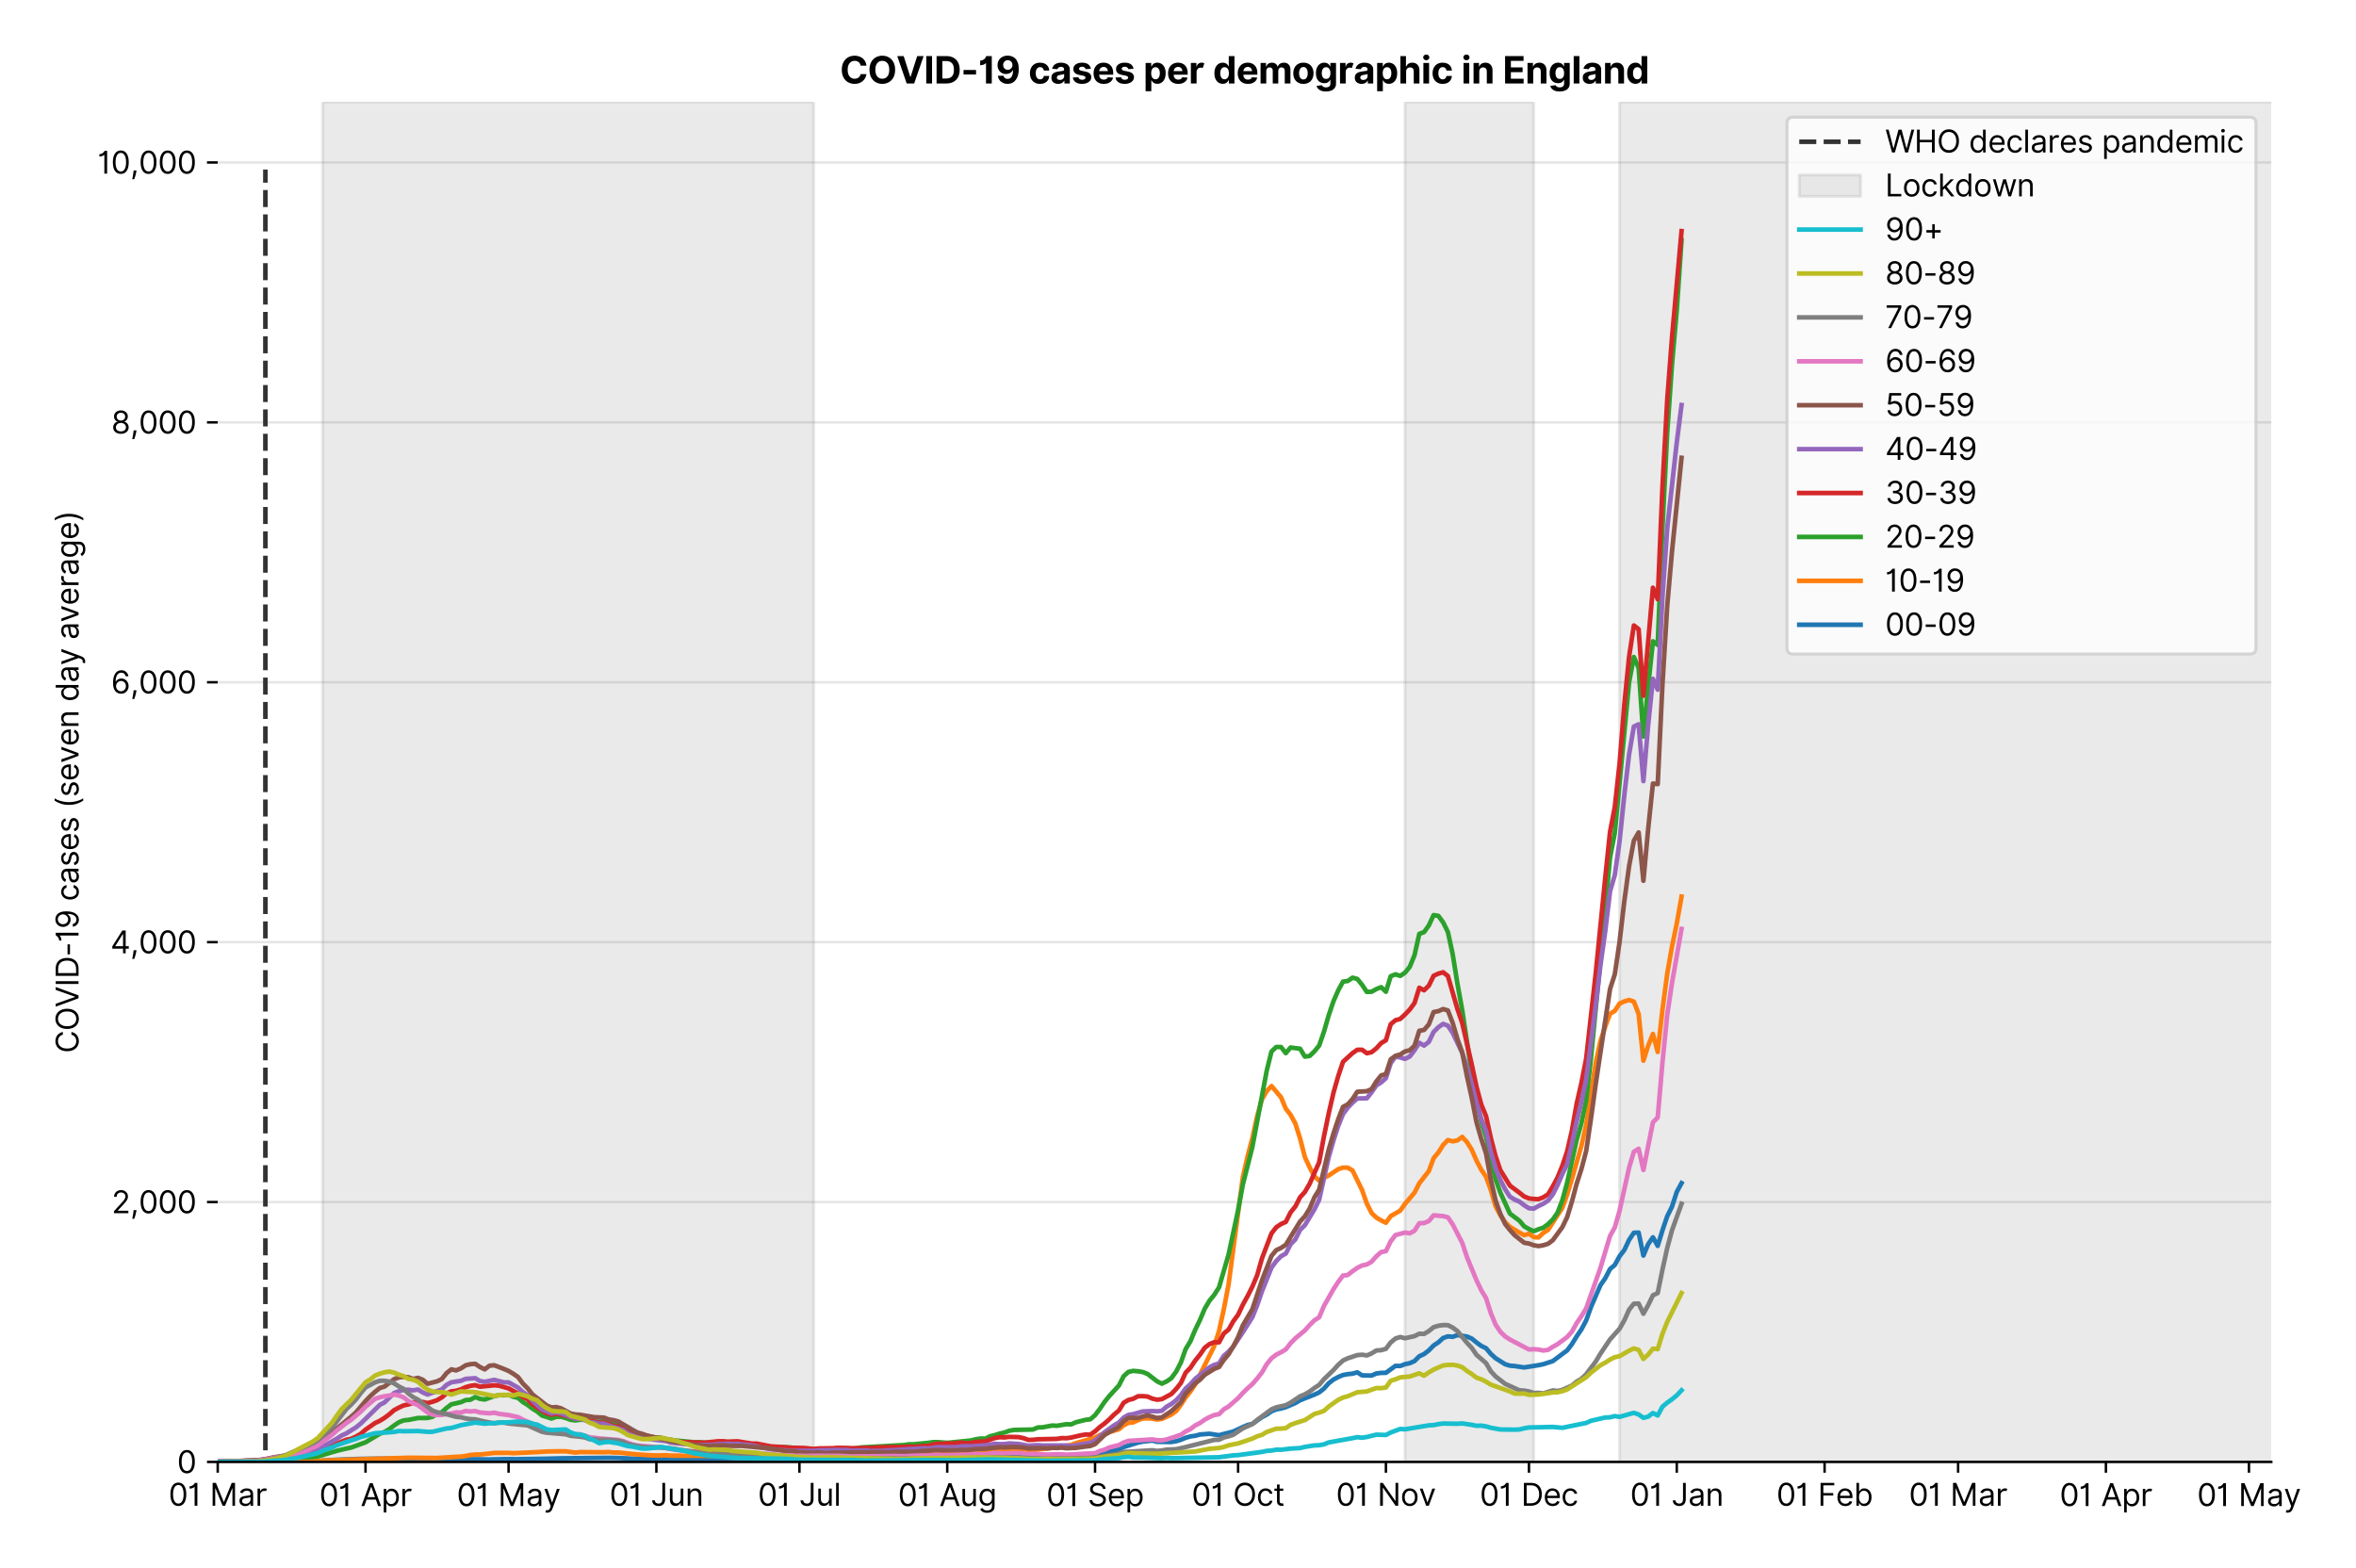 <?xml version="1.0" encoding="utf-8" standalone="no"?>
<!DOCTYPE svg PUBLIC "-//W3C//DTD SVG 1.1//EN"
  "http://www.w3.org/Graphics/SVG/1.1/DTD/svg11.dtd">
<svg version="1.1" viewBox="0 0 768.218 511.276" xmlns="http://www.w3.org/2000/svg" xmlns:xlink="http://www.w3.org/1999/xlink">
 <defs>
  <style type="text/css">*{stroke-linecap:butt;stroke-linejoin:round;}</style>
 </defs>
 <g id="figure_1">
  <g id="patch_1">
   <path d="M 0 511.276 
L 768.218 511.276 
L 768.218 0 
L 0 0 
z
" style="fill:#ffffff;"/>
  </g>
  <g id="axes_1">
   <g id="patch_2">
    <path d="M 70.989 476.745 
L 740.589 476.745 
L 740.589 33.225 
L 70.989 33.225 
z
" style="fill:#ffffff;"/>
   </g>
   <g id="matplotlib.axis_1">
    <g id="xtick_1">
     <g id="line2d_1">
      <defs>
       <path d="M 0 0 
L 0 3.5 
" id="m4988a294bb" style="stroke:#000000;stroke-width:0.8;"/>
      </defs>
      <g>
       <use style="stroke:#000000;stroke-width:0.8;" x="70.989" xlink:href="#m4988a294bb" y="476.745"/>
      </g>
     </g>
     <g id="text_1">
      <!-- 01 Mar -->
      <g transform="translate(54.952 491.018)scale(0.1 -0.1)">
       <defs>
        <path d="M 2000 -64 
Q 1230 -64 806 561 
Q 382 1186 382 2327 
Q 382 3459 809 4088 
Q 1236 4718 2000 4718 
Q 2764 4718 3191 4088 
Q 3618 3459 3618 2327 
Q 3618 1186 3194 561 
Q 2771 -64 2000 -64 
z
M 2000 436 
Q 2509 436 2791 927 
Q 3073 1418 3073 2327 
Q 3073 3234 2789 3730 
Q 2505 4227 2000 4227 
Q 1496 4227 1211 3730 
Q 927 3234 927 2327 
Q 927 1418 1210 927 
Q 1493 436 2000 436 
z
" id="Inter-Regular-30" transform="scale(0.016)"/>
        <path d="M 1973 4655 
L 1973 0 
L 1409 0 
L 1409 3836 
L 1373 3836 
Q 1341 3773 1209 3692 
Q 1077 3611 868 3551 
Q 659 3491 391 3491 
L 391 3964 
Q 661 3964 859 4061 
Q 1057 4159 1190 4291 
Q 1323 4423 1392 4529 
Q 1461 4636 1473 4655 
L 1973 4655 
z
" id="Inter-Regular-31" transform="scale(0.016)"/>
        <path id="Inter-Regular-20" transform="scale(0.016)"/>
        <path d="M 564 4655 
L 1236 4655 
L 2818 791 
L 2873 791 
L 4455 4655 
L 5127 4655 
L 5127 0 
L 4600 0 
L 4600 3536 
L 4555 3536 
L 3100 0 
L 2591 0 
L 1136 3536 
L 1091 3536 
L 1091 0 
L 564 0 
L 564 4655 
z
" id="Inter-Regular-4d" transform="scale(0.016)"/>
        <path d="M 1518 -82 
Q 1186 -82 916 44 
Q 646 170 486 410 
Q 327 650 327 991 
Q 327 1291 445 1478 
Q 564 1666 761 1773 
Q 959 1880 1199 1933 
Q 1439 1986 1682 2018 
Q 2000 2059 2199 2080 
Q 2398 2102 2490 2154 
Q 2582 2207 2582 2336 
L 2582 2355 
Q 2582 2691 2399 2877 
Q 2216 3064 1846 3064 
Q 1461 3064 1243 2895 
Q 1025 2727 936 2536 
L 427 2718 
Q 564 3036 792 3214 
Q 1021 3393 1292 3464 
Q 1564 3536 1827 3536 
Q 1996 3536 2215 3496 
Q 2434 3457 2640 3334 
Q 2846 3211 2982 2963 
Q 3118 2716 3118 2300 
L 3118 0 
L 2582 0 
L 2582 473 
L 2555 473 
Q 2500 359 2373 229 
Q 2246 100 2034 9 
Q 1823 -82 1518 -82 
z
M 1600 400 
Q 1918 400 2137 525 
Q 2357 650 2469 847 
Q 2582 1045 2582 1264 
L 2582 1755 
Q 2548 1714 2433 1681 
Q 2318 1648 2169 1624 
Q 2021 1600 1881 1583 
Q 1741 1566 1655 1555 
Q 1446 1527 1265 1467 
Q 1084 1407 974 1287 
Q 864 1168 864 964 
Q 864 684 1072 542 
Q 1280 400 1600 400 
z
" id="Inter-Regular-61" transform="scale(0.016)"/>
        <path d="M 491 0 
L 491 3491 
L 1009 3491 
L 1009 2964 
L 1046 2964 
Q 1139 3223 1389 3384 
Q 1639 3545 1955 3545 
Q 2100 3545 2209 3511 
Q 2318 3477 2400 3418 
L 2218 2964 
Q 2161 2993 2085 3010 
Q 2009 3027 1909 3027 
Q 1527 3027 1277 2794 
Q 1027 2561 1027 2209 
L 1027 0 
L 491 0 
z
" id="Inter-Regular-72" transform="scale(0.016)"/>
       </defs>
       <use xlink:href="#Inter-Regular-30"/>
       <use x="62.5" xlink:href="#Inter-Regular-31"/>
       <use x="106.676" xlink:href="#Inter-Regular-20"/>
       <use x="134.801" xlink:href="#Inter-Regular-4d"/>
       <use x="225.994" xlink:href="#Inter-Regular-61"/>
       <use x="282.386" xlink:href="#Inter-Regular-72"/>
      </g>
     </g>
    </g>
    <g id="xtick_2">
     <g id="line2d_2">
      <g>
       <use style="stroke:#000000;stroke-width:0.8;" x="119.186" xlink:href="#m4988a294bb" y="476.745"/>
      </g>
     </g>
     <g id="text_2">
      <!-- 01 Apr -->
      <g transform="translate(104.101 491.117)scale(0.1 -0.1)">
       <defs>
        <path d="M 755 0 
L 164 0 
L 1873 4655 
L 2455 4655 
L 4164 0 
L 3573 0 
L 3105 1318 
L 1223 1318 
L 755 0 
z
M 1400 1818 
L 2927 1818 
L 2182 3918 
L 2146 3918 
L 1400 1818 
z
" id="Inter-Regular-41" transform="scale(0.016)"/>
        <path d="M 491 -1309 
L 491 3491 
L 1009 3491 
L 1009 2936 
L 1073 2936 
Q 1132 3027 1237 3169 
Q 1343 3311 1542 3423 
Q 1741 3536 2082 3536 
Q 2523 3536 2859 3315 
Q 3196 3095 3384 2690 
Q 3573 2286 3573 1736 
Q 3573 1182 3384 776 
Q 3196 370 2861 148 
Q 2527 -73 2091 -73 
Q 1755 -73 1552 39 
Q 1350 152 1241 296 
Q 1132 441 1073 536 
L 1027 536 
L 1027 -1309 
L 491 -1309 
z
M 1018 1745 
Q 1018 1152 1276 780 
Q 1534 409 2018 409 
Q 2355 409 2581 587 
Q 2807 766 2921 1069 
Q 3036 1373 3036 1745 
Q 3036 2114 2923 2410 
Q 2811 2707 2585 2881 
Q 2359 3055 2018 3055 
Q 1527 3055 1272 2693 
Q 1018 2332 1018 1745 
z
" id="Inter-Regular-70" transform="scale(0.016)"/>
       </defs>
       <use xlink:href="#Inter-Regular-30"/>
       <use x="62.5" xlink:href="#Inter-Regular-31"/>
       <use x="106.676" xlink:href="#Inter-Regular-20"/>
       <use x="134.801" xlink:href="#Inter-Regular-41"/>
       <use x="202.415" xlink:href="#Inter-Regular-70"/>
       <use x="263.352" xlink:href="#Inter-Regular-72"/>
      </g>
     </g>
    </g>
    <g id="xtick_3">
     <g id="line2d_3">
      <g>
       <use style="stroke:#000000;stroke-width:0.8;" x="165.829" xlink:href="#m4988a294bb" y="476.745"/>
      </g>
     </g>
     <g id="text_3">
      <!-- 01 May -->
      <g transform="translate(148.926 491.117)scale(0.1 -0.1)">
       <defs>
        <path d="M 818 -1355 
Q 682 -1355 575 -1333 
Q 468 -1311 427 -1291 
L 564 -818 
Q 857 -893 1053 -814 
Q 1250 -736 1391 -345 
L 1509 -18 
L 218 3491 
L 800 3491 
L 1764 709 
L 1800 709 
L 2764 3491 
L 3346 3491 
L 1846 -564 
Q 1550 -1355 818 -1355 
z
" id="Inter-Regular-79" transform="scale(0.016)"/>
       </defs>
       <use xlink:href="#Inter-Regular-30"/>
       <use x="62.5" xlink:href="#Inter-Regular-31"/>
       <use x="106.676" xlink:href="#Inter-Regular-20"/>
       <use x="134.801" xlink:href="#Inter-Regular-4d"/>
       <use x="225.994" xlink:href="#Inter-Regular-61"/>
       <use x="282.386" xlink:href="#Inter-Regular-79"/>
      </g>
     </g>
    </g>
    <g id="xtick_4">
     <g id="line2d_4">
      <g>
       <use style="stroke:#000000;stroke-width:0.8;" x="214.027" xlink:href="#m4988a294bb" y="476.745"/>
      </g>
     </g>
     <g id="text_4">
      <!-- 01 Jun -->
      <g transform="translate(198.742 491.018)scale(0.1 -0.1)">
       <defs>
        <path d="M 2346 4655 
L 2909 4655 
L 2909 1327 
Q 2909 657 2549 296 
Q 2189 -64 1582 -64 
Q 1200 -64 902 76 
Q 605 216 434 475 
Q 264 734 264 1091 
L 818 1091 
Q 818 795 1034 615 
Q 1250 436 1582 436 
Q 1948 436 2147 664 
Q 2346 893 2346 1327 
L 2346 4655 
z
" id="Inter-Regular-4a" transform="scale(0.016)"/>
        <path d="M 2691 1427 
L 2691 3491 
L 3227 3491 
L 3227 0 
L 2691 0 
L 2691 591 
L 2655 591 
Q 2532 325 2273 140 
Q 2014 -45 1618 -45 
Q 1127 -45 809 280 
Q 491 605 491 1273 
L 491 3491 
L 1027 3491 
L 1027 1309 
Q 1027 927 1242 700 
Q 1457 473 1791 473 
Q 1991 473 2199 575 
Q 2407 677 2549 888 
Q 2691 1100 2691 1427 
z
" id="Inter-Regular-75" transform="scale(0.016)"/>
        <path d="M 1027 2100 
L 1027 0 
L 491 0 
L 491 3491 
L 1009 3491 
L 1009 2945 
L 1055 2945 
Q 1177 3211 1427 3373 
Q 1677 3536 2073 3536 
Q 2602 3536 2928 3211 
Q 3255 2886 3255 2218 
L 3255 0 
L 2718 0 
L 2718 2182 
Q 2718 2593 2504 2824 
Q 2291 3055 1918 3055 
Q 1534 3055 1280 2806 
Q 1027 2557 1027 2100 
z
" id="Inter-Regular-6e" transform="scale(0.016)"/>
       </defs>
       <use xlink:href="#Inter-Regular-30"/>
       <use x="62.5" xlink:href="#Inter-Regular-31"/>
       <use x="106.676" xlink:href="#Inter-Regular-20"/>
       <use x="134.801" xlink:href="#Inter-Regular-4a"/>
       <use x="189.063" xlink:href="#Inter-Regular-75"/>
       <use x="247.159" xlink:href="#Inter-Regular-6e"/>
      </g>
     </g>
    </g>
    <g id="xtick_5">
     <g id="line2d_5">
      <g>
       <use style="stroke:#000000;stroke-width:0.8;" x="260.669" xlink:href="#m4988a294bb" y="476.745"/>
      </g>
     </g>
     <g id="text_5">
      <!-- 01 Jul -->
      <g transform="translate(247.125 491.018)scale(0.1 -0.1)">
       <defs>
        <path d="M 1027 4655 
L 1027 0 
L 491 0 
L 491 4655 
L 1027 4655 
z
" id="Inter-Regular-6c" transform="scale(0.016)"/>
       </defs>
       <use xlink:href="#Inter-Regular-30"/>
       <use x="62.5" xlink:href="#Inter-Regular-31"/>
       <use x="106.676" xlink:href="#Inter-Regular-20"/>
       <use x="134.801" xlink:href="#Inter-Regular-4a"/>
       <use x="189.063" xlink:href="#Inter-Regular-75"/>
       <use x="247.159" xlink:href="#Inter-Regular-6c"/>
      </g>
     </g>
    </g>
    <g id="xtick_6">
     <g id="line2d_6">
      <g>
       <use style="stroke:#000000;stroke-width:0.8;" x="308.867" xlink:href="#m4988a294bb" y="476.745"/>
      </g>
     </g>
     <g id="text_6">
      <!-- 01 Aug -->
      <g transform="translate(292.795 491.117)scale(0.1 -0.1)">
       <defs>
        <path d="M 1900 -1382 
Q 1316 -1382 976 -1169 
Q 636 -957 473 -682 
L 900 -382 
Q 973 -477 1084 -601 
Q 1196 -725 1390 -817 
Q 1584 -909 1900 -909 
Q 2323 -909 2598 -704 
Q 2873 -500 2873 -64 
L 2873 645 
L 2827 645 
Q 2768 550 2660 410 
Q 2552 270 2351 162 
Q 2150 55 1809 55 
Q 1386 55 1051 255 
Q 716 455 521 836 
Q 327 1218 327 1764 
Q 327 2300 516 2699 
Q 705 3098 1041 3317 
Q 1377 3536 1818 3536 
Q 2159 3536 2360 3423 
Q 2561 3311 2669 3169 
Q 2777 3027 2836 2936 
L 2891 2936 
L 2891 3491 
L 3409 3491 
L 3409 -100 
Q 3409 -550 3205 -833 
Q 3002 -1116 2660 -1249 
Q 2318 -1382 1900 -1382 
z
M 1882 536 
Q 2366 536 2624 864 
Q 2882 1193 2882 1773 
Q 2882 2339 2627 2697 
Q 2373 3055 1882 3055 
Q 1541 3055 1315 2882 
Q 1089 2709 976 2418 
Q 864 2127 864 1773 
Q 864 1227 1120 881 
Q 1377 536 1882 536 
z
" id="Inter-Regular-67" transform="scale(0.016)"/>
       </defs>
       <use xlink:href="#Inter-Regular-30"/>
       <use x="62.5" xlink:href="#Inter-Regular-31"/>
       <use x="106.676" xlink:href="#Inter-Regular-20"/>
       <use x="134.801" xlink:href="#Inter-Regular-41"/>
       <use x="202.415" xlink:href="#Inter-Regular-75"/>
       <use x="260.511" xlink:href="#Inter-Regular-67"/>
      </g>
     </g>
    </g>
    <g id="xtick_7">
     <g id="line2d_7">
      <g>
       <use style="stroke:#000000;stroke-width:0.8;" x="357.064" xlink:href="#m4988a294bb" y="476.745"/>
      </g>
     </g>
     <g id="text_7">
      <!-- 01 Sep -->
      <g transform="translate(341.176 491.117)scale(0.1 -0.1)">
       <defs>
        <path d="M 3109 3491 
Q 3068 3836 2777 4027 
Q 2486 4218 2064 4218 
Q 1600 4218 1318 3999 
Q 1036 3780 1036 3445 
Q 1036 3195 1189 3042 
Q 1343 2889 1553 2803 
Q 1764 2718 1936 2673 
L 2409 2545 
Q 2591 2498 2815 2414 
Q 3039 2330 3244 2185 
Q 3450 2041 3584 1816 
Q 3718 1591 3718 1264 
Q 3718 886 3521 581 
Q 3325 277 2949 97 
Q 2573 -82 2036 -82 
Q 1286 -82 845 272 
Q 405 627 364 1200 
L 946 1200 
Q 968 936 1124 764 
Q 1280 593 1519 510 
Q 1759 427 2036 427 
Q 2359 427 2616 533 
Q 2873 639 3023 828 
Q 3173 1018 3173 1273 
Q 3173 1505 3043 1650 
Q 2914 1795 2702 1886 
Q 2491 1977 2246 2045 
L 1673 2209 
Q 1127 2366 809 2657 
Q 491 2948 491 3418 
Q 491 3809 703 4101 
Q 916 4393 1276 4555 
Q 1636 4718 2082 4718 
Q 2532 4718 2882 4558 
Q 3232 4398 3437 4120 
Q 3643 3843 3655 3491 
L 3109 3491 
z
" id="Inter-Regular-53" transform="scale(0.016)"/>
        <path d="M 1955 -73 
Q 1450 -73 1085 151 
Q 721 375 524 778 
Q 327 1182 327 1718 
Q 327 2255 524 2665 
Q 721 3075 1074 3305 
Q 1427 3536 1900 3536 
Q 2173 3536 2439 3445 
Q 2705 3355 2923 3151 
Q 3141 2948 3270 2614 
Q 3400 2280 3400 1791 
L 3400 1564 
L 866 1564 
Q 884 1005 1183 707 
Q 1482 409 1955 409 
Q 2271 409 2498 545 
Q 2725 682 2827 955 
L 3346 809 
Q 3223 414 2854 170 
Q 2486 -73 1955 -73 
z
M 866 2027 
L 2855 2027 
Q 2855 2470 2595 2762 
Q 2336 3055 1900 3055 
Q 1593 3055 1368 2911 
Q 1143 2768 1013 2533 
Q 884 2298 866 2027 
z
" id="Inter-Regular-65" transform="scale(0.016)"/>
       </defs>
       <use xlink:href="#Inter-Regular-30"/>
       <use x="62.5" xlink:href="#Inter-Regular-31"/>
       <use x="106.676" xlink:href="#Inter-Regular-20"/>
       <use x="134.801" xlink:href="#Inter-Regular-53"/>
       <use x="198.58" xlink:href="#Inter-Regular-65"/>
       <use x="256.818" xlink:href="#Inter-Regular-70"/>
      </g>
     </g>
    </g>
    <g id="xtick_8">
     <g id="line2d_8">
      <g>
       <use style="stroke:#000000;stroke-width:0.8;" x="403.707" xlink:href="#m4988a294bb" y="476.745"/>
      </g>
     </g>
     <g id="text_8">
      <!-- 01 Oct -->
      <g transform="translate(388.55 491.018)scale(0.1 -0.1)">
       <defs>
        <path d="M 4491 2327 
Q 4491 1591 4225 1054 
Q 3959 518 3495 227 
Q 3032 -64 2436 -64 
Q 1841 -64 1377 227 
Q 914 518 648 1054 
Q 382 1591 382 2327 
Q 382 3064 648 3600 
Q 914 4136 1377 4427 
Q 1841 4718 2436 4718 
Q 3032 4718 3495 4427 
Q 3959 4136 4225 3600 
Q 4491 3064 4491 2327 
z
M 3946 2327 
Q 3946 2932 3744 3348 
Q 3543 3764 3201 3977 
Q 2859 4191 2436 4191 
Q 2014 4191 1672 3977 
Q 1330 3764 1128 3348 
Q 927 2932 927 2327 
Q 927 1723 1128 1307 
Q 1330 891 1672 677 
Q 2014 464 2436 464 
Q 2859 464 3201 677 
Q 3543 891 3744 1307 
Q 3946 1723 3946 2327 
z
" id="Inter-Regular-4f" transform="scale(0.016)"/>
        <path d="M 1909 -73 
Q 1418 -73 1063 159 
Q 709 391 518 798 
Q 327 1205 327 1727 
Q 327 2259 524 2667 
Q 721 3075 1074 3305 
Q 1427 3536 1900 3536 
Q 2268 3536 2563 3400 
Q 2859 3264 3047 3018 
Q 3236 2773 3282 2445 
L 2746 2445 
Q 2684 2684 2474 2869 
Q 2264 3055 1909 3055 
Q 1439 3055 1151 2697 
Q 864 2339 864 1745 
Q 864 1139 1148 774 
Q 1432 409 1909 409 
Q 2223 409 2447 570 
Q 2671 732 2746 1018 
L 3282 1018 
Q 3236 709 3058 462 
Q 2880 216 2588 71 
Q 2296 -73 1909 -73 
z
" id="Inter-Regular-63" transform="scale(0.016)"/>
        <path d="M 2009 3491 
L 2009 3036 
L 1264 3036 
L 1264 1000 
Q 1264 773 1331 660 
Q 1398 548 1503 510 
Q 1609 473 1727 473 
Q 1816 473 1873 483 
Q 1930 493 1964 500 
L 2073 18 
Q 2018 -2 1920 -23 
Q 1823 -45 1673 -45 
Q 1446 -45 1228 52 
Q 1011 150 869 350 
Q 727 550 727 855 
L 727 3036 
L 200 3036 
L 200 3491 
L 727 3491 
L 727 4327 
L 1264 4327 
L 1264 3491 
L 2009 3491 
z
" id="Inter-Regular-74" transform="scale(0.016)"/>
       </defs>
       <use xlink:href="#Inter-Regular-30"/>
       <use x="62.5" xlink:href="#Inter-Regular-31"/>
       <use x="106.676" xlink:href="#Inter-Regular-20"/>
       <use x="134.801" xlink:href="#Inter-Regular-4f"/>
       <use x="210.938" xlink:href="#Inter-Regular-63"/>
       <use x="266.761" xlink:href="#Inter-Regular-74"/>
      </g>
     </g>
    </g>
    <g id="xtick_9">
     <g id="line2d_9">
      <g>
       <use style="stroke:#000000;stroke-width:0.8;" x="451.904" xlink:href="#m4988a294bb" y="476.745"/>
      </g>
     </g>
     <g id="text_9">
      <!-- 01 Nov -->
      <g transform="translate(435.633 491.018)scale(0.1 -0.1)">
       <defs>
        <path d="M 4255 4655 
L 4255 0 
L 3709 0 
L 1173 3655 
L 1127 3655 
L 1127 0 
L 564 0 
L 564 4655 
L 1109 4655 
L 3655 991 
L 3700 991 
L 3700 4655 
L 4255 4655 
z
" id="Inter-Regular-4e" transform="scale(0.016)"/>
        <path d="M 1909 -73 
Q 1436 -73 1080 152 
Q 725 377 526 781 
Q 327 1186 327 1727 
Q 327 2273 526 2679 
Q 725 3086 1080 3311 
Q 1436 3536 1909 3536 
Q 2382 3536 2737 3311 
Q 3093 3086 3292 2679 
Q 3491 2273 3491 1727 
Q 3491 1186 3292 781 
Q 3093 377 2737 152 
Q 2382 -73 1909 -73 
z
M 1909 409 
Q 2268 409 2500 593 
Q 2732 777 2843 1077 
Q 2955 1377 2955 1727 
Q 2955 2077 2843 2379 
Q 2732 2682 2500 2868 
Q 2268 3055 1909 3055 
Q 1550 3055 1318 2868 
Q 1086 2682 975 2379 
Q 864 2077 864 1727 
Q 864 1377 975 1077 
Q 1086 777 1318 593 
Q 1550 409 1909 409 
z
" id="Inter-Regular-6f" transform="scale(0.016)"/>
        <path d="M 3346 3491 
L 2055 0 
L 1509 0 
L 218 3491 
L 800 3491 
L 1764 709 
L 1800 709 
L 2764 3491 
L 3346 3491 
z
" id="Inter-Regular-76" transform="scale(0.016)"/>
       </defs>
       <use xlink:href="#Inter-Regular-30"/>
       <use x="62.5" xlink:href="#Inter-Regular-31"/>
       <use x="106.676" xlink:href="#Inter-Regular-20"/>
       <use x="134.801" xlink:href="#Inter-Regular-4e"/>
       <use x="210.085" xlink:href="#Inter-Regular-6f"/>
       <use x="269.744" xlink:href="#Inter-Regular-76"/>
      </g>
     </g>
    </g>
    <g id="xtick_10">
     <g id="line2d_10">
      <g>
       <use style="stroke:#000000;stroke-width:0.8;" x="498.547" xlink:href="#m4988a294bb" y="476.745"/>
      </g>
     </g>
     <g id="text_10">
      <!-- 01 Dec -->
      <g transform="translate(482.51 491.018)scale(0.1 -0.1)">
       <defs>
        <path d="M 2000 0 
L 564 0 
L 564 4655 
L 2064 4655 
Q 2741 4655 3223 4376 
Q 3705 4098 3961 3578 
Q 4218 3059 4218 2336 
Q 4218 1609 3959 1085 
Q 3700 561 3204 280 
Q 2709 0 2000 0 
z
M 1127 500 
L 1964 500 
Q 2830 500 3251 992 
Q 3673 1484 3673 2336 
Q 3673 3182 3259 3668 
Q 2846 4155 2027 4155 
L 1127 4155 
L 1127 500 
z
" id="Inter-Regular-44" transform="scale(0.016)"/>
       </defs>
       <use xlink:href="#Inter-Regular-30"/>
       <use x="62.5" xlink:href="#Inter-Regular-31"/>
       <use x="106.676" xlink:href="#Inter-Regular-20"/>
       <use x="134.801" xlink:href="#Inter-Regular-44"/>
       <use x="206.676" xlink:href="#Inter-Regular-65"/>
       <use x="264.915" xlink:href="#Inter-Regular-63"/>
      </g>
     </g>
    </g>
    <g id="xtick_11">
     <g id="line2d_11">
      <g>
       <use style="stroke:#000000;stroke-width:0.8;" x="546.744" xlink:href="#m4988a294bb" y="476.745"/>
      </g>
     </g>
     <g id="text_11">
      <!-- 01 Jan -->
      <g transform="translate(531.545 491.018)scale(0.1 -0.1)">
       <use xlink:href="#Inter-Regular-30"/>
       <use x="62.5" xlink:href="#Inter-Regular-31"/>
       <use x="106.676" xlink:href="#Inter-Regular-20"/>
       <use x="134.801" xlink:href="#Inter-Regular-4a"/>
       <use x="189.063" xlink:href="#Inter-Regular-61"/>
       <use x="245.455" xlink:href="#Inter-Regular-6e"/>
      </g>
     </g>
    </g>
    <g id="xtick_12">
     <g id="line2d_12">
      <g>
       <use style="stroke:#000000;stroke-width:0.8;" x="594.941" xlink:href="#m4988a294bb" y="476.745"/>
      </g>
     </g>
     <g id="text_12">
      <!-- 01 Feb -->
      <g transform="translate(579.252 491.018)scale(0.1 -0.1)">
       <defs>
        <path d="M 564 0 
L 564 4655 
L 3355 4655 
L 3355 4155 
L 1127 4155 
L 1127 2582 
L 3146 2582 
L 3146 2082 
L 1127 2082 
L 1127 0 
L 564 0 
z
" id="Inter-Regular-46" transform="scale(0.016)"/>
        <path d="M 564 0 
L 564 4655 
L 1100 4655 
L 1100 2936 
L 1146 2936 
Q 1205 3027 1310 3169 
Q 1416 3311 1615 3423 
Q 1814 3536 2155 3536 
Q 2596 3536 2932 3315 
Q 3268 3095 3457 2690 
Q 3646 2286 3646 1736 
Q 3646 1182 3457 776 
Q 3268 370 2934 148 
Q 2600 -73 2164 -73 
Q 1827 -73 1625 39 
Q 1423 152 1314 296 
Q 1205 441 1146 536 
L 1082 536 
L 1082 0 
L 564 0 
z
M 1091 1745 
Q 1091 1152 1349 780 
Q 1607 409 2091 409 
Q 2427 409 2653 587 
Q 2880 766 2994 1069 
Q 3109 1373 3109 1745 
Q 3109 2114 2996 2410 
Q 2884 2707 2658 2881 
Q 2432 3055 2091 3055 
Q 1600 3055 1345 2693 
Q 1091 2332 1091 1745 
z
" id="Inter-Regular-62" transform="scale(0.016)"/>
       </defs>
       <use xlink:href="#Inter-Regular-30"/>
       <use x="62.5" xlink:href="#Inter-Regular-31"/>
       <use x="106.676" xlink:href="#Inter-Regular-20"/>
       <use x="134.801" xlink:href="#Inter-Regular-46"/>
       <use x="193.466" xlink:href="#Inter-Regular-65"/>
       <use x="251.705" xlink:href="#Inter-Regular-62"/>
      </g>
     </g>
    </g>
    <g id="xtick_13">
     <g id="line2d_13">
      <g>
       <use style="stroke:#000000;stroke-width:0.8;" x="638.475" xlink:href="#m4988a294bb" y="476.745"/>
      </g>
     </g>
     <g id="text_13">
      <!-- 01 Mar -->
      <g transform="translate(622.438 491.018)scale(0.1 -0.1)">
       <use xlink:href="#Inter-Regular-30"/>
       <use x="62.5" xlink:href="#Inter-Regular-31"/>
       <use x="106.676" xlink:href="#Inter-Regular-20"/>
       <use x="134.801" xlink:href="#Inter-Regular-4d"/>
       <use x="225.994" xlink:href="#Inter-Regular-61"/>
       <use x="282.386" xlink:href="#Inter-Regular-72"/>
      </g>
     </g>
    </g>
    <g id="xtick_14">
     <g id="line2d_14">
      <g>
       <use style="stroke:#000000;stroke-width:0.8;" x="686.672" xlink:href="#m4988a294bb" y="476.745"/>
      </g>
     </g>
     <g id="text_14">
      <!-- 01 Apr -->
      <g transform="translate(671.587 491.117)scale(0.1 -0.1)">
       <use xlink:href="#Inter-Regular-30"/>
       <use x="62.5" xlink:href="#Inter-Regular-31"/>
       <use x="106.676" xlink:href="#Inter-Regular-20"/>
       <use x="134.801" xlink:href="#Inter-Regular-41"/>
       <use x="202.415" xlink:href="#Inter-Regular-70"/>
       <use x="263.352" xlink:href="#Inter-Regular-72"/>
      </g>
     </g>
    </g>
    <g id="xtick_15">
     <g id="line2d_15">
      <g>
       <use style="stroke:#000000;stroke-width:0.8;" x="733.315" xlink:href="#m4988a294bb" y="476.745"/>
      </g>
     </g>
     <g id="text_15">
      <!-- 01 May -->
      <g transform="translate(716.412 491.117)scale(0.1 -0.1)">
       <use xlink:href="#Inter-Regular-30"/>
       <use x="62.5" xlink:href="#Inter-Regular-31"/>
       <use x="106.676" xlink:href="#Inter-Regular-20"/>
       <use x="134.801" xlink:href="#Inter-Regular-4d"/>
       <use x="225.994" xlink:href="#Inter-Regular-61"/>
       <use x="282.386" xlink:href="#Inter-Regular-79"/>
      </g>
     </g>
    </g>
   </g>
   <g id="matplotlib.axis_2">
    <g id="ytick_1">
     <g id="line2d_16">
      <path clip-path="url(#p90bb2ed34f)" d="M 70.989 476.745 
L 740.589 476.745 
" style="fill:none;stroke:#e5e5e5;stroke-linecap:square;stroke-width:0.8;"/>
     </g>
     <g id="line2d_17">
      <defs>
       <path d="M 0 0 
L -3.5 0 
" id="mbc7355902a" style="stroke:#000000;stroke-width:0.8;"/>
      </defs>
      <g>
       <use style="stroke:#000000;stroke-width:0.8;" x="70.989" xlink:href="#mbc7355902a" y="476.745"/>
      </g>
     </g>
     <g id="text_16">
      <!-- 0 -->
      <g transform="translate(57.739 480.382)scale(0.1 -0.1)">
       <use xlink:href="#Inter-Regular-30"/>
      </g>
     </g>
    </g>
    <g id="ytick_2">
     <g id="line2d_18">
      <path clip-path="url(#p90bb2ed34f)" d="M 70.989 391.993 
L 740.589 391.993 
" style="fill:none;stroke:#e5e5e5;stroke-linecap:square;stroke-width:0.8;"/>
     </g>
     <g id="line2d_19">
      <g>
       <use style="stroke:#000000;stroke-width:0.8;" x="70.989" xlink:href="#mbc7355902a" y="391.993"/>
      </g>
     </g>
     <g id="text_17">
      <!-- 2,000 -->
      <g transform="translate(36.389 395.629)scale(0.1 -0.1)">
       <defs>
        <path d="M 482 0 
L 482 409 
L 2018 2091 
Q 2289 2386 2464 2605 
Q 2639 2825 2724 3019 
Q 2809 3214 2809 3427 
Q 2809 3795 2553 4011 
Q 2298 4227 1918 4227 
Q 1514 4227 1275 3985 
Q 1036 3743 1036 3345 
L 500 3345 
Q 500 3755 688 4064 
Q 877 4373 1203 4545 
Q 1530 4718 1936 4718 
Q 2346 4718 2661 4545 
Q 2977 4373 3156 4079 
Q 3336 3786 3336 3427 
Q 3336 3170 3244 2926 
Q 3152 2682 2926 2383 
Q 2700 2084 2300 1655 
L 1255 536 
L 1255 500 
L 3418 500 
L 3418 0 
L 482 0 
z
" id="Inter-Regular-32" transform="scale(0.016)"/>
        <path d="M 1291 636 
L 1255 391 
Q 1216 132 1137 -163 
Q 1059 -459 975 -720 
Q 891 -982 836 -1136 
L 427 -1136 
Q 457 -991 504 -752 
Q 552 -514 601 -219 
Q 650 75 682 382 
L 709 636 
L 1291 636 
z
" id="Inter-Regular-2c" transform="scale(0.016)"/>
       </defs>
       <use xlink:href="#Inter-Regular-32"/>
       <use x="60.511" xlink:href="#Inter-Regular-2c"/>
       <use x="88.494" xlink:href="#Inter-Regular-30"/>
       <use x="150.994" xlink:href="#Inter-Regular-30"/>
       <use x="213.494" xlink:href="#Inter-Regular-30"/>
      </g>
     </g>
    </g>
    <g id="ytick_3">
     <g id="line2d_20">
      <path clip-path="url(#p90bb2ed34f)" d="M 70.989 307.24 
L 740.589 307.24 
" style="fill:none;stroke:#e5e5e5;stroke-linecap:square;stroke-width:0.8;"/>
     </g>
     <g id="line2d_21">
      <g>
       <use style="stroke:#000000;stroke-width:0.8;" x="70.989" xlink:href="#mbc7355902a" y="307.24"/>
      </g>
     </g>
     <g id="text_18">
      <!-- 4,000 -->
      <g transform="translate(36.02 310.877)scale(0.1 -0.1)">
       <defs>
        <path d="M 373 955 
L 373 1418 
L 2418 4655 
L 3100 4655 
L 3100 1455 
L 3736 1455 
L 3736 955 
L 3100 955 
L 3100 0 
L 2564 0 
L 2564 955 
L 373 955 
z
M 2564 1455 
L 2564 3936 
L 2527 3936 
L 982 1491 
L 982 1455 
L 2564 1455 
z
" id="Inter-Regular-34" transform="scale(0.016)"/>
       </defs>
       <use xlink:href="#Inter-Regular-34"/>
       <use x="64.205" xlink:href="#Inter-Regular-2c"/>
       <use x="92.188" xlink:href="#Inter-Regular-30"/>
       <use x="154.688" xlink:href="#Inter-Regular-30"/>
       <use x="217.188" xlink:href="#Inter-Regular-30"/>
      </g>
     </g>
    </g>
    <g id="ytick_4">
     <g id="line2d_22">
      <path clip-path="url(#p90bb2ed34f)" d="M 70.989 222.488 
L 740.589 222.488 
" style="fill:none;stroke:#e5e5e5;stroke-linecap:square;stroke-width:0.8;"/>
     </g>
     <g id="line2d_23">
      <g>
       <use style="stroke:#000000;stroke-width:0.8;" x="70.989" xlink:href="#mbc7355902a" y="222.488"/>
      </g>
     </g>
     <g id="text_19">
      <!-- 6,000 -->
      <g transform="translate(36.205 226.124)scale(0.1 -0.1)">
       <defs>
        <path d="M 2027 -64 
Q 1741 -59 1454 45 
Q 1168 150 932 399 
Q 696 648 552 1074 
Q 409 1500 409 2145 
Q 409 3386 861 4056 
Q 1314 4727 2100 4727 
Q 2686 4727 3073 4384 
Q 3461 4041 3546 3491 
L 2991 3491 
Q 2914 3811 2691 4019 
Q 2468 4227 2100 4227 
Q 1559 4227 1249 3755 
Q 939 3284 936 2427 
L 973 2427 
Q 1164 2716 1461 2880 
Q 1759 3045 2118 3045 
Q 2518 3045 2850 2846 
Q 3182 2648 3382 2299 
Q 3582 1950 3582 1500 
Q 3582 1068 3389 710 
Q 3196 352 2847 142 
Q 2498 -68 2027 -64 
z
M 2027 436 
Q 2314 436 2542 579 
Q 2771 723 2903 964 
Q 3036 1205 3036 1500 
Q 3036 1789 2908 2026 
Q 2780 2264 2556 2404 
Q 2332 2545 2046 2545 
Q 1757 2545 1525 2397 
Q 1293 2250 1157 2010 
Q 1021 1770 1018 1491 
Q 1018 1214 1149 973 
Q 1280 732 1508 584 
Q 1736 436 2027 436 
z
" id="Inter-Regular-36" transform="scale(0.016)"/>
       </defs>
       <use xlink:href="#Inter-Regular-36"/>
       <use x="62.358" xlink:href="#Inter-Regular-2c"/>
       <use x="90.341" xlink:href="#Inter-Regular-30"/>
       <use x="152.841" xlink:href="#Inter-Regular-30"/>
       <use x="215.341" xlink:href="#Inter-Regular-30"/>
      </g>
     </g>
    </g>
    <g id="ytick_5">
     <g id="line2d_24">
      <path clip-path="url(#p90bb2ed34f)" d="M 70.989 137.735 
L 740.589 137.735 
" style="fill:none;stroke:#e5e5e5;stroke-linecap:square;stroke-width:0.8;"/>
     </g>
     <g id="line2d_25">
      <g>
       <use style="stroke:#000000;stroke-width:0.8;" x="70.989" xlink:href="#mbc7355902a" y="137.735"/>
      </g>
     </g>
     <g id="text_20">
      <!-- 8,000 -->
      <g transform="translate(36.275 141.372)scale(0.1 -0.1)">
       <defs>
        <path d="M 1973 -64 
Q 1505 -64 1147 103 
Q 789 270 589 564 
Q 389 859 391 1236 
Q 389 1532 507 1783 
Q 625 2034 830 2203 
Q 1036 2373 1291 2418 
L 1291 2445 
Q 957 2532 759 2821 
Q 561 3111 564 3482 
Q 561 3836 743 4115 
Q 925 4395 1244 4556 
Q 1564 4718 1973 4718 
Q 2377 4718 2695 4556 
Q 3014 4395 3197 4115 
Q 3380 3836 3382 3482 
Q 3380 3111 3181 2821 
Q 2982 2532 2655 2445 
L 2655 2418 
Q 2907 2373 3109 2203 
Q 3311 2034 3431 1783 
Q 3552 1532 3555 1236 
Q 3552 859 3351 564 
Q 3150 270 2794 103 
Q 2439 -64 1973 -64 
z
M 1973 436 
Q 2446 436 2722 662 
Q 2998 889 3000 1264 
Q 2998 1527 2864 1729 
Q 2730 1932 2499 2048 
Q 2268 2164 1973 2164 
Q 1675 2164 1442 2048 
Q 1209 1932 1076 1729 
Q 943 1527 946 1264 
Q 943 889 1218 662 
Q 1493 436 1973 436 
z
M 1973 2645 
Q 2348 2645 2591 2864 
Q 2834 3084 2836 3445 
Q 2834 3800 2596 4013 
Q 2359 4227 1973 4227 
Q 1582 4227 1344 4013 
Q 1107 3800 1109 3445 
Q 1107 3084 1349 2864 
Q 1591 2645 1973 2645 
z
" id="Inter-Regular-38" transform="scale(0.016)"/>
       </defs>
       <use xlink:href="#Inter-Regular-38"/>
       <use x="61.648" xlink:href="#Inter-Regular-2c"/>
       <use x="89.631" xlink:href="#Inter-Regular-30"/>
       <use x="152.131" xlink:href="#Inter-Regular-30"/>
       <use x="214.631" xlink:href="#Inter-Regular-30"/>
      </g>
     </g>
    </g>
    <g id="ytick_6">
     <g id="line2d_26">
      <path clip-path="url(#p90bb2ed34f)" d="M 70.989 52.983 
L 740.589 52.983 
" style="fill:none;stroke:#e5e5e5;stroke-linecap:square;stroke-width:0.8;"/>
     </g>
     <g id="line2d_27">
      <g>
       <use style="stroke:#000000;stroke-width:0.8;" x="70.989" xlink:href="#mbc7355902a" y="52.983"/>
      </g>
     </g>
     <g id="text_21">
      <!-- 10,000 -->
      <g transform="translate(31.773 56.619)scale(0.1 -0.1)">
       <use xlink:href="#Inter-Regular-31"/>
       <use x="44.176" xlink:href="#Inter-Regular-30"/>
       <use x="106.676" xlink:href="#Inter-Regular-2c"/>
       <use x="134.659" xlink:href="#Inter-Regular-30"/>
       <use x="197.159" xlink:href="#Inter-Regular-30"/>
       <use x="259.659" xlink:href="#Inter-Regular-30"/>
      </g>
     </g>
    </g>
    <g id="text_22">
     <!-- COVID-19 cases (seven day average) -->
     <g transform="translate(25.614 343.418)rotate(-90)scale(0.1 -0.1)">
      <defs>
       <path d="M 4309 3200 
L 3746 3200 
Q 3677 3523 3484 3743 
Q 3291 3964 3018 4077 
Q 2746 4191 2436 4191 
Q 2014 4191 1672 3977 
Q 1330 3764 1128 3348 
Q 927 2932 927 2327 
Q 927 1723 1128 1307 
Q 1330 891 1672 677 
Q 2014 464 2436 464 
Q 2746 464 3018 577 
Q 3291 691 3484 911 
Q 3677 1132 3746 1455 
L 4309 1455 
Q 4223 977 3957 637 
Q 3691 298 3298 117 
Q 2905 -64 2436 -64 
Q 1841 -64 1377 227 
Q 914 518 648 1054 
Q 382 1591 382 2327 
Q 382 3064 648 3600 
Q 914 4136 1377 4427 
Q 1841 4718 2436 4718 
Q 2905 4718 3298 4537 
Q 3691 4357 3957 4017 
Q 4223 3677 4309 3200 
z
" id="Inter-Regular-43" transform="scale(0.016)"/>
       <path d="M 755 4655 
L 2136 736 
L 2191 736 
L 3573 4655 
L 4164 4655 
L 2455 0 
L 1873 0 
L 164 4655 
L 755 4655 
z
" id="Inter-Regular-56" transform="scale(0.016)"/>
       <path d="M 1127 4655 
L 1127 0 
L 564 0 
L 564 4655 
L 1127 4655 
z
" id="Inter-Regular-49" transform="scale(0.016)"/>
       <path d="M 2491 2245 
L 2491 1745 
L 455 1745 
L 455 2245 
L 2491 2245 
z
" id="Inter-Regular-2d" transform="scale(0.016)"/>
       <path d="M 1964 4727 
Q 2250 4725 2536 4618 
Q 2823 4511 3059 4263 
Q 3296 4016 3439 3590 
Q 3582 3164 3582 2518 
Q 3582 1277 3128 606 
Q 2675 -64 1891 -64 
Q 1305 -64 916 278 
Q 527 620 446 1173 
L 1000 1173 
Q 1075 852 1299 644 
Q 1523 436 1891 436 
Q 2430 436 2742 906 
Q 3055 1377 3055 2236 
L 3018 2236 
Q 2827 1950 2530 1784 
Q 2234 1618 1873 1618 
Q 1473 1618 1140 1817 
Q 807 2016 608 2365 
Q 409 2714 409 3164 
Q 409 3595 601 3952 
Q 793 4309 1142 4520 
Q 1491 4732 1964 4727 
z
M 1964 4227 
Q 1677 4227 1449 4084 
Q 1221 3941 1088 3700 
Q 955 3459 955 3164 
Q 955 2873 1083 2635 
Q 1211 2398 1435 2258 
Q 1659 2118 1946 2118 
Q 2232 2118 2465 2266 
Q 2698 2414 2835 2654 
Q 2973 2895 2973 3173 
Q 2973 3450 2842 3691 
Q 2711 3932 2483 4079 
Q 2255 4227 1964 4227 
z
" id="Inter-Regular-39" transform="scale(0.016)"/>
       <path d="M 2964 2709 
L 2482 2573 
Q 2411 2755 2245 2914 
Q 2080 3073 1727 3073 
Q 1407 3073 1194 2926 
Q 982 2780 982 2555 
Q 982 2355 1127 2239 
Q 1273 2123 1582 2045 
L 2100 1918 
Q 3027 1691 3027 973 
Q 3027 673 2855 436 
Q 2684 200 2377 63 
Q 2071 -73 1664 -73 
Q 1130 -73 780 159 
Q 430 391 336 836 
L 846 964 
Q 989 400 1655 400 
Q 2030 400 2251 560 
Q 2473 720 2473 945 
Q 2473 1316 1955 1436 
L 1373 1573 
Q 893 1686 669 1926 
Q 446 2166 446 2527 
Q 446 2823 613 3050 
Q 780 3277 1069 3406 
Q 1359 3536 1727 3536 
Q 2246 3536 2542 3309 
Q 2839 3082 2964 2709 
z
" id="Inter-Regular-73" transform="scale(0.016)"/>
       <path d="M 682 1964 
Q 682 2823 906 3544 
Q 1130 4266 1546 4873 
L 2018 4873 
Q 1800 4573 1623 4095 
Q 1446 3618 1341 3061 
Q 1236 2505 1236 1964 
Q 1236 1423 1341 866 
Q 1446 309 1623 -168 
Q 1800 -645 2018 -945 
L 1546 -945 
Q 1130 -339 906 383 
Q 682 1105 682 1964 
z
" id="Inter-Regular-28" transform="scale(0.016)"/>
       <path d="M 1809 -73 
Q 1373 -73 1039 148 
Q 705 370 516 776 
Q 327 1182 327 1736 
Q 327 2286 516 2690 
Q 705 3095 1041 3315 
Q 1377 3536 1818 3536 
Q 2159 3536 2358 3423 
Q 2557 3311 2662 3169 
Q 2768 3027 2827 2936 
L 2873 2936 
L 2873 4655 
L 3409 4655 
L 3409 0 
L 2891 0 
L 2891 536 
L 2827 536 
Q 2768 441 2659 296 
Q 2550 152 2348 39 
Q 2146 -73 1809 -73 
z
M 1882 409 
Q 2366 409 2624 780 
Q 2882 1152 2882 1745 
Q 2882 2332 2627 2693 
Q 2373 3055 1882 3055 
Q 1541 3055 1315 2881 
Q 1089 2707 976 2410 
Q 864 2114 864 1745 
Q 864 1373 978 1069 
Q 1093 766 1319 587 
Q 1546 409 1882 409 
z
" id="Inter-Regular-64" transform="scale(0.016)"/>
       <path d="M 1638 1940 
Q 1638 1081 1414 359 
Q 1191 -362 775 -969 
L 302 -969 
Q 520 -669 697 -191 
Q 875 286 979 842 
Q 1084 1399 1084 1940 
Q 1084 2481 979 3038 
Q 875 3595 697 4072 
Q 520 4549 302 4849 
L 775 4849 
Q 1191 4243 1414 3521 
Q 1638 2799 1638 1940 
z
" id="Inter-Regular-29" transform="scale(0.016)"/>
      </defs>
      <use xlink:href="#Inter-Regular-43"/>
      <use x="72.727" xlink:href="#Inter-Regular-4f"/>
      <use x="148.864" xlink:href="#Inter-Regular-56"/>
      <use x="216.477" xlink:href="#Inter-Regular-49"/>
      <use x="242.898" xlink:href="#Inter-Regular-44"/>
      <use x="314.773" xlink:href="#Inter-Regular-2d"/>
      <use x="360.796" xlink:href="#Inter-Regular-31"/>
      <use x="404.972" xlink:href="#Inter-Regular-39"/>
      <use x="467.33" xlink:href="#Inter-Regular-20"/>
      <use x="495.455" xlink:href="#Inter-Regular-63"/>
      <use x="551.279" xlink:href="#Inter-Regular-61"/>
      <use x="607.671" xlink:href="#Inter-Regular-73"/>
      <use x="659.943" xlink:href="#Inter-Regular-65"/>
      <use x="718.182" xlink:href="#Inter-Regular-73"/>
      <use x="770.455" xlink:href="#Inter-Regular-20"/>
      <use x="798.58" xlink:href="#Inter-Regular-28"/>
      <use x="834.801" xlink:href="#Inter-Regular-73"/>
      <use x="887.074" xlink:href="#Inter-Regular-65"/>
      <use x="945.313" xlink:href="#Inter-Regular-76"/>
      <use x="1000.994" xlink:href="#Inter-Regular-65"/>
      <use x="1059.233" xlink:href="#Inter-Regular-6e"/>
      <use x="1117.756" xlink:href="#Inter-Regular-20"/>
      <use x="1145.881" xlink:href="#Inter-Regular-64"/>
      <use x="1207.955" xlink:href="#Inter-Regular-61"/>
      <use x="1264.347" xlink:href="#Inter-Regular-79"/>
      <use x="1320.029" xlink:href="#Inter-Regular-20"/>
      <use x="1348.154" xlink:href="#Inter-Regular-61"/>
      <use x="1404.546" xlink:href="#Inter-Regular-76"/>
      <use x="1460.228" xlink:href="#Inter-Regular-65"/>
      <use x="1518.466" xlink:href="#Inter-Regular-72"/>
      <use x="1556.818" xlink:href="#Inter-Regular-61"/>
      <use x="1613.211" xlink:href="#Inter-Regular-67"/>
      <use x="1674.148" xlink:href="#Inter-Regular-65"/>
      <use x="1732.387" xlink:href="#Inter-Regular-29"/>
     </g>
    </g>
   </g>
   <g id="patch_3">
    <path clip-path="url(#p90bb2ed34f)" d="M 105.194 476.745 
L 105.194 33.225 
L 265.333 33.225 
L 265.333 476.745 
z
" style="fill:#777777;opacity:0.15;stroke:#777777;stroke-linejoin:miter;"/>
   </g>
   <g id="patch_4">
    <path clip-path="url(#p90bb2ed34f)" d="M 458.123 476.745 
L 458.123 33.225 
L 500.101 33.225 
L 500.101 476.745 
z
" style="fill:#777777;opacity:0.15;stroke:#777777;stroke-linejoin:miter;"/>
   </g>
   <g id="patch_5">
    <path clip-path="url(#p90bb2ed34f)" d="M 528.087 476.745 
L 528.087 33.225 
L 1114.23 33.225 
L 1114.23 476.745 
z
" style="fill:#777777;opacity:0.15;stroke:#777777;stroke-linejoin:miter;"/>
   </g>
   <g id="LineCollection_1">
    <path clip-path="url(#p90bb2ed34f)" d="M 86.537 496.814 
L 86.537 55.301 
" style="fill:none;stroke:#333333;stroke-dasharray:5.55,2.4;stroke-dashoffset:0;stroke-width:1.5;"/>
   </g>
   <g id="line2d_28">
    <path clip-path="url(#p90bb2ed34f)" d="M 32.12 476.733 
L 89.646 476.642 
L 100.529 476.473 
L 103.639 476.412 
L 109.858 476.025 
L 117.632 475.734 
L 123.851 475.667 
L 128.515 475.661 
L 133.179 475.734 
L 134.734 475.619 
L 159.61 475.934 
L 164.274 475.819 
L 168.939 475.831 
L 178.267 475.686 
L 182.931 475.558 
L 198.479 475.395 
L 201.588 475.443 
L 206.253 475.661 
L 212.472 475.77 
L 240.457 475.504 
L 245.122 475.667 
L 246.676 475.595 
L 249.786 475.631 
L 254.45 475.571 
L 263.779 475.631 
L 266.888 475.68 
L 273.107 475.565 
L 276.217 475.583 
L 290.21 475.244 
L 291.764 475.347 
L 304.202 475.159 
L 305.757 475.086 
L 308.867 475.141 
L 313.531 475.038 
L 316.64 475.032 
L 319.75 474.814 
L 321.305 474.826 
L 325.969 474.439 
L 335.297 474.826 
L 336.852 475.002 
L 338.407 474.899 
L 341.516 474.893 
L 344.626 474.765 
L 346.181 474.814 
L 357.064 474.239 
L 361.728 473.349 
L 364.838 472.641 
L 366.393 471.89 
L 371.057 470.437 
L 372.612 470.116 
L 375.721 469.771 
L 377.276 470.171 
L 381.94 470.237 
L 383.495 469.983 
L 385.05 469.505 
L 386.604 468.863 
L 388.159 468.421 
L 389.714 468.209 
L 391.269 467.792 
L 394.378 467.549 
L 397.488 468.022 
L 402.152 466.799 
L 405.261 465.352 
L 406.816 464.692 
L 408.371 464.317 
L 411.48 462.131 
L 413.035 461.308 
L 414.59 460.224 
L 416.145 459.601 
L 417.699 459.31 
L 419.254 458.874 
L 422.364 457.536 
L 423.918 456.616 
L 428.583 454.782 
L 430.137 454.05 
L 431.692 452.833 
L 433.247 451.083 
L 434.802 449.872 
L 436.356 449.043 
L 437.911 448.395 
L 439.466 448.111 
L 441.021 447.941 
L 442.576 447.518 
L 444.13 448.516 
L 447.24 448.571 
L 448.795 447.887 
L 450.349 447.699 
L 451.904 447.669 
L 455.014 445.411 
L 456.568 445.459 
L 458.123 444.854 
L 459.678 444.533 
L 461.233 443.843 
L 462.787 442.281 
L 464.342 441.561 
L 465.897 440.362 
L 467.452 438.77 
L 469.006 437.741 
L 470.561 436.33 
L 472.116 435.785 
L 473.671 435.943 
L 475.225 435.374 
L 478.335 435.852 
L 479.89 436.512 
L 481.444 437.783 
L 482.999 438.903 
L 484.554 439.654 
L 486.109 441.5 
L 487.663 442.917 
L 490.773 444.872 
L 492.328 445.338 
L 493.882 445.471 
L 496.992 445.925 
L 501.656 445.187 
L 503.211 444.866 
L 506.32 443.855 
L 510.985 440.38 
L 512.539 438.34 
L 514.094 435.81 
L 515.649 433.515 
L 517.204 430.597 
L 518.758 426.245 
L 521.868 419.065 
L 523.423 416.837 
L 524.978 413.841 
L 526.532 412.515 
L 528.087 409.663 
L 529.642 407.635 
L 531.197 404.33 
L 532.751 402.005 
L 534.306 401.957 
L 535.861 409.445 
L 537.416 405.716 
L 538.97 403.483 
L 540.525 406.279 
L 542.08 401.188 
L 543.635 396.612 
L 545.189 393.482 
L 546.744 388.675 
L 548.299 385.824 
L 548.299 385.824 
" style="fill:none;stroke:#1f77b4;stroke-linecap:square;stroke-width:1.5;"/>
   </g>
   <g id="line2d_29">
    <path clip-path="url(#p90bb2ed34f)" d="M 32.12 476.745 
L 83.427 476.66 
L 89.646 476.582 
L 98.975 476.569 
L 108.303 476.182 
L 112.967 476.012 
L 119.186 475.807 
L 133.179 475.371 
L 142.508 475.449 
L 148.727 475.068 
L 150.282 474.995 
L 151.836 474.79 
L 153.391 474.469 
L 154.946 474.324 
L 156.501 474.317 
L 159.61 473.978 
L 161.165 473.797 
L 165.829 473.791 
L 167.384 473.888 
L 175.158 473.53 
L 178.267 473.337 
L 181.377 473.288 
L 184.486 473.27 
L 187.596 473.694 
L 189.15 473.524 
L 196.924 473.579 
L 198.479 473.512 
L 200.034 473.67 
L 201.588 473.658 
L 206.253 474.16 
L 210.917 474.505 
L 214.027 474.644 
L 217.136 474.554 
L 218.691 474.675 
L 223.355 474.711 
L 232.684 474.771 
L 235.793 474.644 
L 238.903 474.626 
L 242.012 474.463 
L 249.786 474.535 
L 251.341 474.717 
L 265.333 475.207 
L 268.443 475.02 
L 271.552 475.074 
L 274.662 474.874 
L 276.217 474.796 
L 279.326 474.929 
L 283.99 474.79 
L 287.1 474.874 
L 290.21 474.626 
L 294.874 474.293 
L 296.429 474.033 
L 305.757 473.688 
L 307.312 473.857 
L 316.64 473.9 
L 319.75 473.591 
L 321.305 473.543 
L 325.969 472.871 
L 329.078 472.743 
L 330.633 472.798 
L 333.743 472.628 
L 336.852 472.98 
L 338.407 472.671 
L 344.626 472.023 
L 346.181 471.902 
L 347.735 471.472 
L 349.29 471.176 
L 350.845 470.6 
L 357.064 468.784 
L 358.619 467.943 
L 364.838 466.078 
L 366.393 464.789 
L 367.947 463.972 
L 369.502 463.844 
L 371.057 463.112 
L 372.612 462.573 
L 374.166 462.525 
L 375.721 462.61 
L 377.276 462.918 
L 378.831 462.706 
L 381.94 461.29 
L 383.495 460.158 
L 385.05 458.099 
L 386.604 455.696 
L 388.159 453.759 
L 389.714 451.44 
L 395.933 438.945 
L 397.488 434.042 
L 399.042 426.977 
L 400.597 418.841 
L 405.261 383.856 
L 406.816 377.016 
L 408.371 371.156 
L 409.926 363.982 
L 411.48 358.509 
L 413.035 355.84 
L 414.59 354.151 
L 417.699 357.831 
L 419.254 361.53 
L 420.809 363.54 
L 422.364 366.373 
L 423.918 371.252 
L 425.473 377.3 
L 427.028 380.666 
L 428.583 383.59 
L 430.137 385.007 
L 431.692 384.086 
L 433.247 383.336 
L 436.356 381.253 
L 437.911 380.751 
L 439.466 380.775 
L 441.021 381.707 
L 444.13 388.07 
L 445.685 392.489 
L 447.24 395.582 
L 448.795 397.06 
L 450.349 397.968 
L 451.904 398.73 
L 453.459 396.575 
L 456.568 394.801 
L 458.123 392.58 
L 461.233 388.929 
L 462.787 385.872 
L 465.897 381.877 
L 467.452 377.688 
L 469.006 375.823 
L 470.561 373.383 
L 472.116 371.773 
L 473.671 372.191 
L 475.225 371.882 
L 476.78 370.744 
L 478.335 372.445 
L 479.89 374.915 
L 481.444 378.481 
L 482.999 381.459 
L 484.554 383.741 
L 486.109 388.045 
L 487.663 393.397 
L 489.218 396.309 
L 490.773 398.506 
L 492.328 400.086 
L 495.437 401.951 
L 496.992 402.78 
L 498.547 402.302 
L 500.101 403.422 
L 501.656 403.537 
L 503.211 402.072 
L 504.766 401.079 
L 509.43 393.863 
L 510.985 389.601 
L 512.539 384.522 
L 515.649 373.644 
L 517.204 366.839 
L 520.313 346.626 
L 521.868 339.398 
L 523.423 334.779 
L 524.978 330.589 
L 526.532 329.657 
L 528.087 327.266 
L 529.642 326.558 
L 531.197 326.091 
L 532.751 326.624 
L 534.306 330.668 
L 535.861 345.893 
L 537.416 340.99 
L 538.97 337.17 
L 540.525 343.036 
L 542.08 329.215 
L 543.635 317.507 
L 545.189 308.632 
L 546.744 301.18 
L 548.299 292.39 
L 548.299 292.39 
" style="fill:none;stroke:#ff7f0e;stroke-linecap:square;stroke-width:1.5;"/>
   </g>
   <g id="line2d_30">
    <path clip-path="url(#p90bb2ed34f)" d="M 32.12 476.727 
L 63.215 476.739 
L 74.099 476.63 
L 84.982 476.188 
L 89.646 475.546 
L 92.756 475.419 
L 102.084 475.165 
L 103.639 474.941 
L 109.858 473.107 
L 112.967 472.368 
L 114.522 472.041 
L 119.186 470.34 
L 123.851 467.537 
L 125.405 466.956 
L 126.96 466.024 
L 128.515 464.837 
L 130.07 463.796 
L 131.625 463.191 
L 133.179 463.027 
L 136.289 462.422 
L 139.398 462.398 
L 140.953 462.034 
L 142.508 461.084 
L 144.063 460.509 
L 145.617 459.129 
L 147.172 457.96 
L 150.282 457.246 
L 151.836 456.568 
L 153.391 456.453 
L 154.946 455.581 
L 156.501 456.162 
L 158.055 456.38 
L 161.165 455.278 
L 162.72 454.952 
L 164.274 454.982 
L 165.829 454.849 
L 167.384 455.496 
L 168.939 455.847 
L 170.493 457.197 
L 172.048 458.16 
L 173.603 459.34 
L 175.158 460.291 
L 176.712 461.599 
L 179.822 462.579 
L 181.377 462.028 
L 182.931 462.01 
L 184.486 462.416 
L 186.041 463.003 
L 187.596 463.197 
L 189.15 462.979 
L 190.705 463.003 
L 192.26 463.324 
L 195.369 463.687 
L 196.924 463.481 
L 198.479 464.044 
L 201.588 464.801 
L 204.698 466.617 
L 206.253 467.12 
L 207.808 467.755 
L 209.362 468.04 
L 210.917 468.56 
L 212.472 468.845 
L 214.027 468.778 
L 215.581 468.857 
L 217.136 469.275 
L 220.246 469.747 
L 226.465 470.328 
L 228.019 470.322 
L 231.129 470.528 
L 235.793 470.576 
L 240.457 470.722 
L 243.567 471.03 
L 246.676 471.133 
L 251.341 471.793 
L 257.56 472.011 
L 260.669 472.38 
L 263.779 472.538 
L 265.333 472.768 
L 266.888 472.628 
L 269.998 472.792 
L 271.552 472.647 
L 273.107 472.338 
L 276.217 472.289 
L 277.771 472.495 
L 280.881 472.005 
L 294.874 471.218 
L 296.429 470.982 
L 297.983 470.976 
L 302.648 470.522 
L 304.202 470.286 
L 305.757 470.28 
L 308.867 470.51 
L 316.64 469.735 
L 318.195 469.335 
L 319.75 469.099 
L 321.305 469.141 
L 322.859 468.355 
L 324.414 467.985 
L 325.969 467.495 
L 327.524 467.15 
L 329.078 466.581 
L 330.633 466.302 
L 335.297 466.199 
L 336.852 466.151 
L 338.407 465.491 
L 339.962 465.449 
L 343.071 464.868 
L 344.626 464.946 
L 347.735 464.438 
L 349.29 464.486 
L 350.845 463.79 
L 353.954 463.015 
L 355.509 462.833 
L 357.064 461.496 
L 358.619 459.437 
L 360.173 457.149 
L 361.728 455.224 
L 364.838 451.816 
L 366.393 448.777 
L 367.947 447.378 
L 369.502 447.045 
L 371.057 447.172 
L 372.612 447.421 
L 374.166 448.026 
L 377.276 450.448 
L 378.831 451.21 
L 380.385 450.49 
L 381.94 449.424 
L 383.495 447.306 
L 385.05 444.303 
L 386.604 439.944 
L 388.159 437.365 
L 389.714 433.667 
L 391.269 430.446 
L 392.823 426.777 
L 394.378 424.156 
L 395.933 422.243 
L 397.488 419.81 
L 400.597 409.119 
L 403.707 394.65 
L 405.261 386.235 
L 408.371 373.952 
L 413.035 349.186 
L 414.59 342.915 
L 416.145 341.426 
L 417.699 341.42 
L 419.254 343.429 
L 420.809 341.595 
L 423.918 341.989 
L 425.473 344.561 
L 427.028 344.356 
L 428.583 342.866 
L 430.137 340.953 
L 431.692 336.468 
L 433.247 331.092 
L 434.802 326.503 
L 436.356 322.956 
L 437.911 320.098 
L 439.466 319.905 
L 441.021 318.821 
L 442.576 319.233 
L 444.13 321.152 
L 445.685 323.464 
L 447.24 323.404 
L 448.795 322.526 
L 450.349 321.914 
L 451.904 323.404 
L 453.459 318.361 
L 455.014 317.731 
L 456.568 318.24 
L 458.123 317.198 
L 459.678 315.292 
L 461.233 311.472 
L 462.787 304.546 
L 464.342 303.959 
L 465.897 301.786 
L 467.452 298.408 
L 469.006 298.674 
L 470.561 300.781 
L 472.116 303.935 
L 473.671 311.157 
L 475.225 320.776 
L 476.78 329.385 
L 479.89 350.034 
L 481.444 358.515 
L 482.999 365.877 
L 484.554 370.738 
L 486.109 378.16 
L 487.663 384.546 
L 489.218 388.917 
L 492.328 395.752 
L 495.437 398.077 
L 496.992 399.917 
L 498.547 400.795 
L 500.101 401.509 
L 501.656 400.855 
L 503.211 400.359 
L 504.766 399.19 
L 506.32 397.677 
L 507.875 395.443 
L 509.43 391.411 
L 510.985 385.703 
L 514.094 371.779 
L 515.649 366.288 
L 517.204 358.721 
L 518.758 345.185 
L 523.423 296.713 
L 524.978 279.696 
L 526.532 271.656 
L 531.197 222.5 
L 532.751 214.248 
L 534.306 217.784 
L 535.861 240.177 
L 537.416 223.819 
L 538.97 209.127 
L 540.525 210.314 
L 542.08 172.187 
L 543.635 140.944 
L 545.189 118.829 
L 546.744 101.171 
L 548.299 78.354 
L 548.299 78.354 
" style="fill:none;stroke:#2ca02c;stroke-linecap:square;stroke-width:1.5;"/>
   </g>
   <g id="line2d_31">
    <path clip-path="url(#p90bb2ed34f)" d="M 32.12 476.721 
L 74.099 476.618 
L 84.982 476.176 
L 89.646 475.286 
L 94.31 474.983 
L 97.42 474.566 
L 98.975 474.499 
L 102.084 473.779 
L 103.639 473.343 
L 106.748 471.914 
L 108.303 471.448 
L 111.413 470.104 
L 112.967 469.499 
L 114.522 469.19 
L 116.077 468.47 
L 117.632 467.58 
L 119.186 466.218 
L 122.296 464.056 
L 123.851 463.324 
L 125.405 462.355 
L 126.96 461.193 
L 128.515 459.849 
L 130.07 459.014 
L 131.625 458.305 
L 133.179 457.984 
L 134.734 457.44 
L 136.289 457.119 
L 137.844 457.191 
L 139.398 457.549 
L 140.953 457.143 
L 142.508 456.598 
L 144.063 455.678 
L 145.617 454.346 
L 147.172 453.717 
L 148.727 453.535 
L 150.282 453.069 
L 151.836 452.361 
L 153.391 451.925 
L 154.946 451.695 
L 156.501 452.203 
L 161.165 451.749 
L 162.72 451.882 
L 165.829 452.748 
L 168.939 454.461 
L 170.493 455.533 
L 172.048 456.283 
L 173.603 457.912 
L 176.712 460.012 
L 178.267 460.854 
L 179.822 461.314 
L 181.377 461.017 
L 184.486 461.665 
L 187.596 462.555 
L 189.15 462.301 
L 190.705 462.652 
L 192.26 463.354 
L 193.815 463.554 
L 195.369 463.947 
L 196.924 463.984 
L 198.479 464.371 
L 200.034 465.049 
L 201.588 465.237 
L 203.143 465.703 
L 204.698 466.581 
L 206.253 467.126 
L 207.808 467.84 
L 209.362 468.112 
L 210.917 468.227 
L 214.027 468.893 
L 215.581 469.014 
L 221.8 470.213 
L 229.574 470.473 
L 234.238 469.989 
L 235.793 469.995 
L 237.348 470.128 
L 240.457 470.007 
L 245.122 470.746 
L 246.676 470.758 
L 251.341 471.666 
L 256.005 471.95 
L 257.56 472.108 
L 262.224 472.187 
L 265.333 472.495 
L 266.888 472.332 
L 271.552 472.265 
L 273.107 472.144 
L 279.326 472.289 
L 282.436 472.132 
L 283.99 472.193 
L 285.545 472.023 
L 291.764 471.86 
L 293.319 471.902 
L 296.429 471.732 
L 297.983 471.817 
L 301.093 471.509 
L 302.648 471.539 
L 304.202 471.085 
L 305.757 470.77 
L 307.312 470.861 
L 308.867 470.667 
L 310.421 470.728 
L 313.531 470.449 
L 315.086 470.655 
L 316.64 470.552 
L 318.195 470.219 
L 321.305 470.019 
L 324.414 468.936 
L 325.969 468.669 
L 327.524 468.748 
L 329.078 468.566 
L 332.188 468.657 
L 333.743 468.984 
L 335.297 469.559 
L 336.852 469.511 
L 338.407 469.347 
L 344.626 469.22 
L 346.181 468.966 
L 347.735 469.008 
L 349.29 468.784 
L 352.4 468.064 
L 353.954 467.798 
L 355.509 467.828 
L 357.064 466.75 
L 358.619 465.352 
L 360.173 464.202 
L 361.728 462.821 
L 363.283 461.278 
L 364.838 459.964 
L 366.393 457.434 
L 367.947 456.532 
L 369.502 456.138 
L 371.057 455.321 
L 372.612 455.278 
L 374.166 455.418 
L 375.721 456.09 
L 377.276 456.441 
L 378.831 456.265 
L 381.94 454.588 
L 383.495 452.948 
L 385.05 450.998 
L 386.604 447.62 
L 388.159 446.034 
L 389.714 443.685 
L 391.269 441.76 
L 392.823 439.514 
L 394.378 438.304 
L 395.933 437.686 
L 397.488 437.741 
L 399.042 434.859 
L 400.597 433.576 
L 402.152 430.852 
L 403.707 428.739 
L 405.261 425.452 
L 406.816 422.624 
L 408.371 419.549 
L 409.926 415.862 
L 411.48 410.378 
L 414.59 402.211 
L 416.145 400.201 
L 417.699 399.16 
L 419.254 398.476 
L 420.809 395.371 
L 422.364 393.445 
L 423.918 390.419 
L 425.473 388.711 
L 427.028 386.042 
L 430.137 379.025 
L 431.692 370.623 
L 433.247 363.11 
L 434.802 356.348 
L 436.356 350.912 
L 437.911 346.263 
L 441.021 343.411 
L 442.576 342.34 
L 444.13 342.322 
L 445.685 343.472 
L 447.24 343.115 
L 448.795 341.843 
L 450.349 340.154 
L 451.904 339.228 
L 453.459 334.004 
L 455.014 332.702 
L 456.568 332.272 
L 458.123 330.825 
L 459.678 329.221 
L 461.233 327.084 
L 462.787 322.108 
L 464.342 322.931 
L 465.897 321.418 
L 467.452 318.209 
L 469.006 317.495 
L 470.561 317.059 
L 472.116 318.294 
L 475.225 329.046 
L 476.78 333.616 
L 479.89 347.116 
L 481.444 354.411 
L 482.999 360.186 
L 484.554 363.976 
L 486.109 371.107 
L 487.663 377.034 
L 489.218 381.592 
L 492.328 386.629 
L 495.437 388.935 
L 496.992 390.182 
L 498.547 390.8 
L 500.101 390.988 
L 501.656 391.048 
L 503.211 390.461 
L 504.766 389.474 
L 506.32 386.883 
L 507.875 383.959 
L 509.43 380.164 
L 510.985 375.514 
L 512.539 368.734 
L 514.094 359.938 
L 515.649 353.152 
L 517.204 345.227 
L 520.313 317.453 
L 523.423 286.24 
L 524.978 271.287 
L 526.532 263.169 
L 528.087 249.051 
L 529.642 229.813 
L 531.197 214.152 
L 532.751 203.969 
L 534.306 205.168 
L 535.861 226.877 
L 538.97 191.656 
L 540.525 195.415 
L 542.08 158.705 
L 543.635 130.337 
L 545.189 110.051 
L 548.299 75.369 
L 548.299 75.369 
" style="fill:none;stroke:#d62728;stroke-linecap:square;stroke-width:1.5;"/>
   </g>
   <g id="line2d_32">
    <path clip-path="url(#p90bb2ed34f)" d="M 32.12 476.739 
L 70.989 476.63 
L 75.653 476.473 
L 83.427 476.321 
L 84.982 476.194 
L 89.646 475.486 
L 92.756 475.238 
L 95.865 474.893 
L 100.529 473.9 
L 103.639 472.889 
L 105.194 471.805 
L 109.858 469.129 
L 111.413 468.106 
L 112.967 467.41 
L 116.077 465.467 
L 117.632 464.214 
L 123.851 458.118 
L 125.405 457.312 
L 128.515 454.243 
L 130.07 453.68 
L 131.625 453.25 
L 133.179 453.196 
L 134.734 453.39 
L 136.289 453.117 
L 137.844 454.08 
L 139.398 454.758 
L 144.063 453.099 
L 145.617 451.604 
L 147.172 450.762 
L 150.282 450.29 
L 151.836 449.648 
L 154.946 449.43 
L 156.501 450.363 
L 158.055 450.605 
L 161.165 449.975 
L 164.274 450.774 
L 165.829 450.787 
L 168.939 452.512 
L 170.493 453.934 
L 172.048 455.054 
L 173.603 456.725 
L 176.712 459.607 
L 179.822 460.914 
L 181.377 460.557 
L 182.931 460.939 
L 184.486 461.435 
L 186.041 462.077 
L 187.596 462.591 
L 189.15 462.676 
L 190.705 463.064 
L 192.26 463.784 
L 193.815 463.917 
L 195.369 464.292 
L 196.924 464.268 
L 200.034 465.37 
L 201.588 465.739 
L 203.143 466.345 
L 204.698 467.398 
L 206.253 468.106 
L 207.808 468.566 
L 214.027 469.571 
L 217.136 469.916 
L 218.691 470.425 
L 223.355 470.927 
L 224.91 471 
L 226.465 471.23 
L 231.129 471.182 
L 232.684 471.127 
L 234.238 470.885 
L 235.793 470.897 
L 237.348 470.794 
L 238.903 470.891 
L 240.457 470.843 
L 242.012 471.042 
L 243.567 471.121 
L 246.676 471.642 
L 248.231 472.041 
L 251.341 472.592 
L 257.56 473.101 
L 265.333 473.125 
L 266.888 472.949 
L 271.552 472.889 
L 273.107 472.81 
L 274.662 472.895 
L 276.217 472.852 
L 277.771 473.101 
L 282.436 472.974 
L 283.99 473.198 
L 285.545 473.119 
L 287.1 473.155 
L 301.093 472.271 
L 302.648 472.38 
L 305.757 471.914 
L 311.976 471.956 
L 313.531 471.63 
L 318.195 471.599 
L 319.75 471.4 
L 321.305 471.345 
L 324.414 470.824 
L 325.969 470.946 
L 327.524 470.903 
L 329.078 470.697 
L 332.188 470.879 
L 335.297 471.448 
L 338.407 471.254 
L 339.962 471.381 
L 347.735 471.375 
L 349.29 471.539 
L 355.509 470.504 
L 357.064 469.735 
L 358.619 468.476 
L 360.173 467.041 
L 363.283 464.795 
L 364.838 463.899 
L 366.393 462.277 
L 367.947 461.393 
L 369.502 461.157 
L 372.612 460.267 
L 375.721 460.152 
L 377.276 460.236 
L 378.831 460.067 
L 380.385 458.729 
L 381.94 457.851 
L 383.495 456.622 
L 385.05 454.976 
L 386.604 452.772 
L 388.159 451.404 
L 389.714 449.63 
L 394.378 445.889 
L 395.933 445.09 
L 397.488 444.648 
L 399.042 442.136 
L 400.597 440.768 
L 402.152 439.103 
L 405.261 434.411 
L 408.371 429.502 
L 409.926 425.627 
L 411.48 421.099 
L 414.59 413.362 
L 416.145 411.231 
L 417.699 409.657 
L 419.254 408.798 
L 420.809 405.771 
L 422.364 404.167 
L 423.918 401.061 
L 425.473 399.548 
L 428.583 394.384 
L 430.137 391.242 
L 433.247 377.312 
L 434.802 371.924 
L 436.356 367.13 
L 437.911 363.298 
L 439.466 361.203 
L 441.021 359.563 
L 442.576 358.213 
L 445.685 358.152 
L 447.24 356.173 
L 448.795 353.945 
L 450.349 352.964 
L 451.904 351.584 
L 453.459 346.717 
L 455.014 344.543 
L 456.568 344.84 
L 458.123 345.306 
L 459.678 344.513 
L 461.233 342.473 
L 462.787 340.057 
L 464.342 340.965 
L 465.897 339.755 
L 467.452 336.528 
L 469.006 334.972 
L 470.561 333.883 
L 472.116 334.476 
L 473.671 336.819 
L 476.78 343.314 
L 478.335 347.958 
L 479.89 353.521 
L 481.444 359.659 
L 482.999 364.89 
L 484.554 368.849 
L 486.109 375.629 
L 487.663 380.993 
L 489.218 384.795 
L 490.773 387.828 
L 492.328 390.237 
L 493.882 391.181 
L 495.437 391.853 
L 496.992 393.04 
L 498.547 394.014 
L 500.101 394.136 
L 501.656 393.27 
L 503.211 392.549 
L 504.766 391.508 
L 506.32 389.498 
L 507.875 386.435 
L 509.43 382.833 
L 510.985 379.691 
L 512.539 373.002 
L 514.094 365.81 
L 515.649 359.351 
L 517.204 352.044 
L 520.313 327.865 
L 521.868 314.656 
L 523.423 303.65 
L 524.978 290.689 
L 526.532 285.362 
L 528.087 274.29 
L 529.642 259.276 
L 531.197 245.988 
L 532.751 236.926 
L 534.306 236.193 
L 535.861 254.724 
L 537.416 236.441 
L 538.97 221.356 
L 540.525 224.903 
L 542.08 194.592 
L 543.635 172.211 
L 546.744 144.243 
L 548.299 132.087 
L 548.299 132.087 
" style="fill:none;stroke:#9467bd;stroke-linecap:square;stroke-width:1.5;"/>
   </g>
   <g id="line2d_33">
    <path clip-path="url(#p90bb2ed34f)" d="M 32.12 476.721 
L 63.215 476.733 
L 72.544 476.6 
L 80.318 476.333 
L 81.872 476.327 
L 84.982 476.037 
L 86.537 475.807 
L 89.646 475.165 
L 92.756 474.693 
L 95.865 474.039 
L 98.975 473.022 
L 102.084 471.569 
L 103.639 470.915 
L 114.522 461.974 
L 116.077 460.581 
L 119.186 456.883 
L 120.741 455.278 
L 122.296 453.862 
L 123.851 452.627 
L 125.405 452.149 
L 128.515 449.745 
L 130.07 449.17 
L 131.625 448.995 
L 133.179 449.134 
L 134.734 449.679 
L 136.289 449.315 
L 137.844 449.927 
L 139.398 451.247 
L 142.508 450.46 
L 144.063 449.703 
L 145.617 447.76 
L 147.172 446.549 
L 148.727 446.888 
L 150.282 446.234 
L 151.836 445.229 
L 153.391 444.854 
L 154.946 444.745 
L 156.501 445.78 
L 158.055 446.555 
L 159.61 445.35 
L 161.165 445.211 
L 164.274 446.398 
L 165.829 447.063 
L 167.384 447.99 
L 168.939 449.079 
L 170.493 451.18 
L 172.048 452.73 
L 173.603 454.697 
L 178.267 458.323 
L 179.822 458.959 
L 181.377 458.85 
L 182.931 459.244 
L 186.041 460.945 
L 187.596 461.253 
L 189.15 461.356 
L 193.815 462.149 
L 196.924 462.277 
L 198.479 462.87 
L 200.034 463.112 
L 201.588 463.524 
L 206.253 466.272 
L 207.808 467.138 
L 209.362 467.561 
L 210.917 468.118 
L 220.246 470.261 
L 221.8 470.425 
L 224.91 470.988 
L 226.465 471.097 
L 229.574 471.509 
L 232.684 471.484 
L 234.238 471.339 
L 235.793 471.333 
L 237.348 471.49 
L 242.012 471.515 
L 245.122 471.799 
L 248.231 472.078 
L 249.786 472.15 
L 256.005 473.179 
L 259.114 473.313 
L 260.669 473.597 
L 265.333 473.773 
L 266.888 473.609 
L 268.443 473.839 
L 269.998 473.882 
L 271.552 473.724 
L 287.1 473.579 
L 290.21 473.597 
L 291.764 473.464 
L 297.983 473.446 
L 301.093 473.137 
L 302.648 473.095 
L 304.202 472.931 
L 311.976 472.949 
L 313.531 472.828 
L 315.086 472.871 
L 318.195 472.58 
L 321.305 472.423 
L 325.969 471.938 
L 327.524 471.981 
L 330.633 471.835 
L 333.743 472.023 
L 335.297 472.302 
L 339.962 472.223 
L 341.516 472.314 
L 343.071 472.144 
L 344.626 472.193 
L 346.181 472.078 
L 347.735 472.271 
L 350.845 472.156 
L 353.954 471.72 
L 355.509 471.539 
L 357.064 470.927 
L 360.173 467.931 
L 361.728 467.005 
L 363.283 466.218 
L 364.838 465.273 
L 366.393 463.451 
L 367.947 462.392 
L 371.057 462.379 
L 374.166 461.538 
L 377.276 462.398 
L 378.831 462.24 
L 381.94 460.164 
L 385.05 457.3 
L 386.604 454.479 
L 389.714 451.132 
L 391.269 449.939 
L 392.823 448.335 
L 395.933 446.392 
L 397.488 445.786 
L 399.042 443.474 
L 400.597 441.639 
L 402.152 439.024 
L 403.707 436.04 
L 405.261 432.195 
L 408.371 426.892 
L 411.48 417.539 
L 414.59 409.548 
L 416.145 407.678 
L 417.699 406.963 
L 419.254 405.928 
L 423.918 398.337 
L 425.473 396.648 
L 427.028 394.13 
L 428.583 390.467 
L 430.137 387.943 
L 433.247 374.885 
L 434.802 369.642 
L 436.356 364.963 
L 437.911 360.961 
L 439.466 360.126 
L 441.021 358.388 
L 442.576 356.021 
L 445.685 355.84 
L 447.24 355.155 
L 448.795 352.631 
L 450.349 350.7 
L 451.904 350.27 
L 453.459 345.469 
L 455.014 344.301 
L 456.568 343.877 
L 458.123 342.878 
L 459.678 342.479 
L 461.233 341.002 
L 462.787 336.147 
L 464.342 335.856 
L 465.897 334.052 
L 467.452 330.032 
L 469.006 329.736 
L 470.561 329.052 
L 472.116 329.518 
L 473.671 333.568 
L 475.225 338.829 
L 476.78 343.187 
L 478.335 350.96 
L 479.89 357.995 
L 481.444 365.955 
L 482.999 371.398 
L 484.554 376.156 
L 486.109 384.637 
L 487.663 391.508 
L 489.218 395.849 
L 490.773 399.136 
L 492.328 401.103 
L 493.882 402.811 
L 496.992 405.262 
L 498.547 405.517 
L 500.101 406.074 
L 501.656 406.352 
L 503.211 406.086 
L 504.766 405.607 
L 506.32 404.439 
L 509.43 400.177 
L 510.985 396.945 
L 512.539 391.878 
L 514.094 386.048 
L 515.649 381.229 
L 517.204 375.333 
L 518.758 364.848 
L 520.313 353.521 
L 524.978 322.514 
L 526.532 317.743 
L 528.087 307.173 
L 529.642 293.843 
L 531.197 282.456 
L 532.751 274.138 
L 534.306 271.462 
L 535.861 287.22 
L 537.416 270.336 
L 538.97 255.523 
L 540.525 255.705 
L 542.08 223.099 
L 543.635 197.534 
L 545.189 179.815 
L 548.299 149.286 
L 548.299 149.286 
" style="fill:none;stroke:#8c564b;stroke-linecap:square;stroke-width:1.5;"/>
   </g>
   <g id="line2d_34">
    <path clip-path="url(#p90bb2ed34f)" d="M 32.12 476.733 
L 74.099 476.66 
L 83.427 476.364 
L 86.537 475.94 
L 89.646 475.304 
L 91.201 475.153 
L 94.31 474.481 
L 95.865 474.215 
L 98.975 473.44 
L 100.529 472.84 
L 103.639 471.351 
L 108.303 467.852 
L 109.858 466.435 
L 112.967 464.026 
L 114.522 462.985 
L 117.632 460.303 
L 119.186 458.771 
L 122.296 456.18 
L 123.851 455.666 
L 125.405 455.303 
L 126.96 455.091 
L 128.515 454.764 
L 130.07 455.085 
L 131.625 455.702 
L 133.179 456.919 
L 136.289 458.227 
L 139.398 460.588 
L 140.953 461.272 
L 142.508 461.465 
L 144.063 461.405 
L 145.617 461.102 
L 147.172 460.951 
L 148.727 460.594 
L 150.282 460.618 
L 151.836 460.127 
L 153.391 460.291 
L 154.946 460.152 
L 156.501 460.624 
L 159.61 460.878 
L 161.165 460.684 
L 162.72 461.066 
L 165.829 461.447 
L 168.939 462.125 
L 170.493 462.955 
L 173.603 464.268 
L 175.158 464.789 
L 176.712 465.842 
L 178.267 466.496 
L 179.822 466.853 
L 181.377 466.653 
L 184.486 467.053 
L 186.041 467.646 
L 187.596 467.785 
L 189.15 467.725 
L 192.26 468.7 
L 195.369 469.063 
L 201.588 469.565 
L 203.143 469.935 
L 206.253 471.061 
L 207.808 471.381 
L 215.581 472.084 
L 217.136 472.247 
L 220.246 472.816 
L 224.91 473.228 
L 229.574 473.367 
L 231.129 473.488 
L 232.684 473.385 
L 240.457 473.621 
L 242.012 473.561 
L 243.567 473.803 
L 246.676 473.9 
L 251.341 474.16 
L 252.895 474.402 
L 256.005 474.596 
L 257.56 474.56 
L 259.114 474.759 
L 260.669 474.699 
L 262.224 474.784 
L 265.333 474.711 
L 273.107 474.735 
L 277.771 474.941 
L 291.764 474.808 
L 294.874 474.862 
L 297.983 474.705 
L 302.648 474.663 
L 305.757 474.426 
L 307.312 474.584 
L 316.64 474.336 
L 318.195 474.154 
L 321.305 474.251 
L 324.414 473.821 
L 325.969 473.948 
L 332.188 473.827 
L 335.297 474.215 
L 336.852 474.069 
L 341.516 474.348 
L 344.626 474.221 
L 346.181 474.239 
L 347.735 474.372 
L 352.4 474.124 
L 357.064 473.888 
L 358.619 473.173 
L 360.173 472.725 
L 361.728 472.017 
L 364.838 471.236 
L 366.393 470.401 
L 367.947 469.868 
L 375.721 469.39 
L 377.276 469.632 
L 378.831 469.698 
L 380.385 469.408 
L 383.495 468.403 
L 385.05 467.87 
L 386.604 466.799 
L 388.159 466.024 
L 389.714 464.837 
L 391.269 464.05 
L 392.823 462.942 
L 394.378 462.113 
L 395.933 461.441 
L 397.488 461.163 
L 399.042 459.577 
L 400.597 458.656 
L 403.707 455.95 
L 405.261 454.231 
L 406.816 452.7 
L 408.371 451.337 
L 409.926 449.539 
L 411.48 447.56 
L 413.035 444.86 
L 414.59 442.953 
L 416.145 441.754 
L 417.699 440.973 
L 419.254 440.041 
L 420.809 438.037 
L 422.364 436.445 
L 425.473 433.86 
L 427.028 432.111 
L 428.583 430.567 
L 430.137 429.568 
L 431.692 425.894 
L 434.802 420.403 
L 436.356 418.03 
L 437.911 415.965 
L 439.466 415.772 
L 441.021 414.537 
L 442.576 413.459 
L 444.13 412.666 
L 445.685 412.345 
L 447.24 411.437 
L 448.795 409.663 
L 450.349 408.313 
L 451.904 407.993 
L 453.459 404.808 
L 455.014 402.756 
L 458.123 401.939 
L 459.678 402.199 
L 461.233 401.34 
L 462.787 398.894 
L 464.342 398.839 
L 465.897 398.186 
L 467.452 396.309 
L 470.561 396.575 
L 472.116 396.981 
L 473.671 399.263 
L 476.78 405.287 
L 478.335 409.948 
L 481.444 417.521 
L 482.999 420.76 
L 484.554 423.327 
L 486.109 428.2 
L 487.663 431.959 
L 489.218 434.296 
L 490.773 435.804 
L 492.328 436.821 
L 498.547 440.065 
L 500.101 439.981 
L 501.656 440.084 
L 503.211 440.404 
L 504.766 440.199 
L 506.32 439.194 
L 507.875 438.334 
L 510.985 436.015 
L 512.539 434.278 
L 514.094 431.505 
L 515.649 429.205 
L 517.204 426.668 
L 521.868 413.417 
L 524.978 403.059 
L 526.532 400.268 
L 528.087 394.85 
L 531.197 380.781 
L 532.751 375.599 
L 534.306 374.6 
L 535.861 381.526 
L 538.97 365.992 
L 540.525 364.418 
L 542.08 346.45 
L 543.635 330.904 
L 545.189 320.54 
L 548.299 302.924 
L 548.299 302.924 
" style="fill:none;stroke:#e377c2;stroke-linecap:square;stroke-width:1.5;"/>
   </g>
   <g id="line2d_35">
    <path clip-path="url(#p90bb2ed34f)" d="M 32.12 476.745 
L 77.208 476.66 
L 83.427 476.563 
L 88.091 475.946 
L 91.201 475.183 
L 92.756 474.687 
L 100.529 471.278 
L 102.084 470.625 
L 103.639 469.723 
L 105.194 468.264 
L 106.748 466.98 
L 108.303 465.473 
L 112.967 459.486 
L 114.522 458.009 
L 116.077 456.344 
L 117.632 454.28 
L 119.186 452.439 
L 122.296 450.787 
L 123.851 450.266 
L 125.405 450.284 
L 126.96 450.556 
L 128.515 451.126 
L 130.07 452.143 
L 131.625 452.917 
L 133.179 454.437 
L 134.734 455.63 
L 136.289 456.429 
L 140.953 459.964 
L 142.508 460.527 
L 145.617 461.181 
L 148.727 462.028 
L 150.282 462.168 
L 151.836 462.555 
L 153.391 462.791 
L 154.946 462.846 
L 158.055 463.59 
L 161.165 464.159 
L 162.72 463.881 
L 164.274 463.917 
L 165.829 464.208 
L 172.048 464.831 
L 176.712 466.908 
L 178.267 467.21 
L 184.486 467.725 
L 186.041 468.209 
L 189.15 468.518 
L 190.705 468.742 
L 192.26 469.335 
L 193.815 469.281 
L 195.369 469.529 
L 196.924 469.468 
L 200.034 469.662 
L 201.588 469.813 
L 203.143 470.165 
L 204.698 470.927 
L 209.362 471.829 
L 212.472 471.981 
L 215.581 471.987 
L 220.246 472.477 
L 221.8 472.822 
L 223.355 472.992 
L 226.465 473.476 
L 228.019 473.609 
L 229.574 473.948 
L 237.348 473.997 
L 238.903 474.148 
L 240.457 474.093 
L 246.676 474.445 
L 248.231 474.669 
L 251.341 474.887 
L 252.895 475.002 
L 256.005 475.002 
L 260.669 475.28 
L 265.333 475.504 
L 269.998 475.528 
L 282.436 475.546 
L 285.545 475.552 
L 288.655 475.571 
L 291.764 475.552 
L 293.319 475.631 
L 297.983 475.601 
L 301.093 475.716 
L 304.202 475.595 
L 305.757 475.698 
L 313.531 475.522 
L 318.195 475.468 
L 319.75 475.347 
L 333.743 475.377 
L 339.962 475.722 
L 355.509 475.474 
L 358.619 475.044 
L 364.838 474.069 
L 366.393 473.506 
L 375.721 472.925 
L 377.276 473.149 
L 378.831 473.004 
L 380.385 472.719 
L 383.495 472.598 
L 386.604 471.896 
L 395.933 469.553 
L 397.488 469.505 
L 399.042 468.76 
L 400.597 468.379 
L 402.152 467.87 
L 405.261 465.776 
L 408.371 464.389 
L 409.926 463.045 
L 414.59 459.595 
L 416.145 458.935 
L 419.254 458.245 
L 420.809 457.415 
L 423.918 455.345 
L 425.473 454.691 
L 427.028 453.777 
L 428.583 452.627 
L 430.137 451.616 
L 431.692 449.776 
L 434.802 446.773 
L 436.356 445.066 
L 437.911 443.667 
L 439.466 442.935 
L 442.576 441.906 
L 444.13 441.773 
L 445.685 442.009 
L 447.24 441.343 
L 448.795 440.386 
L 450.349 440.295 
L 451.904 439.853 
L 453.459 437.771 
L 455.014 436.5 
L 456.568 435.997 
L 458.123 436.403 
L 461.233 435.707 
L 462.787 434.92 
L 464.342 434.998 
L 465.897 434.066 
L 467.452 432.801 
L 469.006 432.323 
L 470.561 432.105 
L 472.116 432.141 
L 473.671 432.922 
L 475.225 434.072 
L 478.335 437.892 
L 479.89 439.545 
L 481.444 441.821 
L 484.554 444.509 
L 486.109 447.185 
L 487.663 448.855 
L 490.773 451.271 
L 495.437 453.39 
L 496.992 453.48 
L 498.547 453.747 
L 500.101 454.261 
L 501.656 454.213 
L 503.211 454.395 
L 506.32 453.414 
L 507.875 453.608 
L 509.43 453.244 
L 512.539 451.84 
L 514.094 450.556 
L 515.649 449.624 
L 517.204 448.153 
L 520.313 444.006 
L 521.868 441.415 
L 524.978 436.79 
L 528.087 433.303 
L 529.642 430.567 
L 531.197 427.104 
L 532.751 425.149 
L 534.306 425.094 
L 535.861 428.406 
L 537.416 425.603 
L 538.97 422.401 
L 540.525 421.662 
L 542.08 414.004 
L 543.635 406.951 
L 545.189 401.194 
L 548.299 392.556 
L 548.299 392.556 
" style="fill:none;stroke:#7f7f7f;stroke-linecap:square;stroke-width:1.5;"/>
   </g>
   <g id="line2d_36">
    <path clip-path="url(#p90bb2ed34f)" d="M 32.12 476.745 
L 81.872 476.66 
L 84.982 476.497 
L 88.091 476.025 
L 89.646 475.728 
L 92.756 474.868 
L 95.865 473.397 
L 97.42 472.477 
L 100.529 470.867 
L 102.084 470.044 
L 103.639 468.942 
L 108.303 463.905 
L 109.858 461.592 
L 111.413 459.498 
L 114.522 456.453 
L 119.186 450.762 
L 120.741 449.83 
L 122.296 448.577 
L 123.851 447.953 
L 125.405 447.487 
L 126.96 447.269 
L 128.515 447.614 
L 130.07 448.292 
L 131.625 448.771 
L 133.179 449.679 
L 134.734 449.927 
L 136.289 450.587 
L 137.844 452.003 
L 139.398 453.123 
L 140.953 453.723 
L 142.508 453.947 
L 144.063 453.959 
L 145.617 454.243 
L 147.172 454.788 
L 150.282 453.735 
L 154.946 453.989 
L 161.165 455.23 
L 162.72 454.976 
L 164.274 454.849 
L 167.384 455.073 
L 168.939 454.582 
L 170.493 454.891 
L 172.048 455.357 
L 173.603 456.108 
L 175.158 456.641 
L 176.712 458.142 
L 178.267 459.213 
L 179.822 460.031 
L 181.377 460.242 
L 182.931 460.273 
L 184.486 460.466 
L 186.041 461.671 
L 190.705 462.894 
L 192.26 463.953 
L 193.815 464.492 
L 195.369 465.346 
L 200.034 465.703 
L 201.588 466.187 
L 203.143 466.962 
L 204.698 467.985 
L 207.808 468.875 
L 209.362 469.287 
L 210.917 469.287 
L 215.581 468.911 
L 220.246 469.765 
L 224.91 471.206 
L 226.465 471.781 
L 229.574 472.435 
L 231.129 472.756 
L 232.684 472.653 
L 237.348 472.834 
L 238.903 473.173 
L 242.012 473.403 
L 246.676 473.767 
L 249.786 474.227 
L 252.895 474.463 
L 260.669 475.147 
L 262.224 475.141 
L 263.779 475.322 
L 266.888 475.328 
L 269.998 475.219 
L 294.874 475.813 
L 297.983 475.583 
L 315.086 475.347 
L 318.195 475.256 
L 324.414 475.328 
L 330.633 475.528 
L 332.188 475.565 
L 335.297 475.795 
L 352.4 475.758 
L 357.064 475.625 
L 360.173 475.02 
L 364.838 474.529 
L 366.393 474.057 
L 367.947 473.809 
L 372.612 474.021 
L 377.276 474.081 
L 389.714 473.331 
L 394.378 472.453 
L 397.488 472.187 
L 399.042 471.86 
L 400.597 471.315 
L 403.707 470.703 
L 408.371 469.129 
L 409.926 468.373 
L 411.48 467.9 
L 413.035 466.98 
L 416.145 465.897 
L 417.699 465.866 
L 419.254 465.715 
L 420.809 464.644 
L 422.364 464.068 
L 425.473 463.1 
L 428.583 461.084 
L 430.137 460.654 
L 431.692 460.097 
L 433.247 458.693 
L 436.356 456.489 
L 437.911 455.738 
L 439.466 455.315 
L 442.576 454.013 
L 445.685 453.753 
L 448.795 452.639 
L 450.349 452.681 
L 451.904 452.457 
L 453.459 450.284 
L 455.014 449.788 
L 456.568 449.164 
L 459.678 448.886 
L 462.787 447.832 
L 464.342 448.613 
L 465.897 447.542 
L 467.452 446.615 
L 470.561 445.259 
L 472.116 445.102 
L 473.671 445.06 
L 475.225 445.308 
L 476.78 445.841 
L 478.335 447.07 
L 479.89 448.068 
L 481.444 449.267 
L 482.999 449.77 
L 484.554 450.575 
L 486.109 451.531 
L 492.328 453.747 
L 493.882 454.443 
L 495.437 454.491 
L 496.992 454.425 
L 498.547 454.873 
L 501.656 454.752 
L 504.766 454.316 
L 506.32 454.068 
L 507.875 454.025 
L 509.43 453.662 
L 510.985 453.111 
L 517.204 449.11 
L 518.758 447.614 
L 521.868 445.199 
L 523.423 444.364 
L 524.978 443.346 
L 526.532 442.59 
L 528.087 442.257 
L 531.197 440.459 
L 532.751 439.726 
L 534.306 440.186 
L 535.861 443.153 
L 537.416 441.73 
L 538.97 439.805 
L 540.525 439.956 
L 542.08 434.95 
L 543.635 431.045 
L 548.299 421.668 
L 548.299 421.668 
" style="fill:none;stroke:#bcbd22;stroke-linecap:square;stroke-width:1.5;"/>
   </g>
   <g id="line2d_37">
    <path clip-path="url(#p90bb2ed34f)" d="M 32.12 476.745 
L 84.982 476.697 
L 92.756 476.115 
L 97.42 475.328 
L 103.639 473.857 
L 105.194 473.113 
L 108.303 471.969 
L 109.858 471.266 
L 114.522 469.698 
L 116.077 469.226 
L 117.632 468.597 
L 122.296 467.386 
L 128.515 466.956 
L 130.07 466.647 
L 131.625 466.732 
L 136.289 466.659 
L 139.398 466.92 
L 140.953 466.908 
L 145.617 465.824 
L 147.172 465.667 
L 150.282 464.753 
L 154.946 463.905 
L 158.055 464.262 
L 159.61 464.117 
L 161.165 464.087 
L 162.72 463.941 
L 165.829 463.814 
L 168.939 463.572 
L 172.048 463.766 
L 173.603 464.274 
L 175.158 464.571 
L 178.267 466.115 
L 179.822 466.339 
L 184.486 466.133 
L 186.041 467.132 
L 187.596 467.646 
L 189.15 467.846 
L 190.705 468.209 
L 192.26 469.16 
L 193.815 469.753 
L 195.369 470.619 
L 196.924 470.334 
L 198.479 470.201 
L 201.588 470.673 
L 204.698 471.581 
L 206.253 471.751 
L 209.362 472.374 
L 210.917 472.368 
L 215.581 471.884 
L 223.355 473.149 
L 226.465 473.972 
L 228.019 474.154 
L 231.129 474.729 
L 240.457 475.462 
L 254.45 475.667 
L 257.56 475.795 
L 260.669 476.025 
L 269.998 476.079 
L 274.662 476.079 
L 277.771 476.128 
L 282.436 476.279 
L 290.21 476.261 
L 301.093 476.121 
L 304.202 476.14 
L 307.312 476.152 
L 311.976 476.164 
L 315.086 476.091 
L 322.859 475.91 
L 329.078 476.067 
L 332.188 476.128 
L 335.297 476.261 
L 338.407 476.297 
L 341.516 476.37 
L 357.064 476.218 
L 360.173 475.789 
L 364.838 475.504 
L 366.393 475.189 
L 367.947 475.074 
L 369.502 475.28 
L 372.612 475.304 
L 378.831 475.522 
L 380.385 475.419 
L 381.94 475.51 
L 397.488 475.207 
L 402.152 474.596 
L 403.707 474.511 
L 411.48 473.47 
L 413.035 473.137 
L 414.59 473.034 
L 416.145 472.737 
L 417.699 472.762 
L 420.809 472.392 
L 423.918 472.211 
L 425.473 471.835 
L 428.583 471.345 
L 430.137 471.291 
L 431.692 471.012 
L 433.247 470.376 
L 441.021 468.984 
L 442.576 468.663 
L 444.13 468.845 
L 445.685 468.597 
L 448.795 467.846 
L 451.904 467.949 
L 453.459 467.15 
L 456.568 465.975 
L 458.123 466.096 
L 465.897 464.807 
L 467.452 464.728 
L 469.006 464.407 
L 470.561 464.214 
L 475.225 464.28 
L 476.78 464.183 
L 479.89 464.644 
L 481.444 464.952 
L 482.999 464.898 
L 484.554 465.152 
L 486.109 465.594 
L 489.218 466.151 
L 493.882 466.211 
L 495.437 466.151 
L 496.992 465.764 
L 498.547 465.497 
L 506.32 465.328 
L 509.43 465.606 
L 517.204 464.02 
L 518.758 463.318 
L 523.423 462.252 
L 524.978 462.186 
L 526.532 461.792 
L 528.087 462.04 
L 532.751 460.727 
L 534.306 461.253 
L 535.861 462.361 
L 537.416 461.956 
L 538.97 460.799 
L 540.525 461.586 
L 542.08 458.717 
L 543.635 457.403 
L 545.189 456.301 
L 546.744 455.024 
L 548.299 453.378 
L 548.299 453.378 
" style="fill:none;stroke:#17becf;stroke-linecap:square;stroke-width:1.5;"/>
   </g>
   <g id="patch_6">
    <path d="M 70.989 476.745 
L 740.589 476.745 
" style="fill:none;stroke:#000000;stroke-linecap:square;stroke-linejoin:miter;stroke-width:0.8;"/>
   </g>
   <g id="text_23">
    <!-- COVID-19 cases per demographic in England -->
    <g transform="translate(273.861 27.225)scale(0.12 -0.12)">
     <defs>
      <path d="M 4511 3025 
L 3516 3025 
Q 3459 3409 3188 3628 
Q 2918 3848 2514 3848 
Q 1973 3848 1647 3451 
Q 1321 3055 1321 2327 
Q 1321 1582 1649 1194 
Q 1977 807 2507 807 
Q 2900 807 3173 1012 
Q 3446 1218 3516 1591 
L 4511 1586 
Q 4459 1159 4207 782 
Q 3955 405 3522 170 
Q 3089 -64 2491 -64 
Q 1868 -64 1378 218 
Q 889 500 606 1034 
Q 323 1568 323 2327 
Q 323 3089 609 3623 
Q 896 4157 1386 4437 
Q 1877 4718 2491 4718 
Q 3030 4718 3463 4519 
Q 3896 4320 4172 3942 
Q 4448 3564 4511 3025 
z
" id="Inter-Bold-43" transform="scale(0.016)"/>
      <path d="M 4682 2327 
Q 4682 1566 4394 1032 
Q 4107 498 3614 217 
Q 3121 -64 2502 -64 
Q 1882 -64 1389 218 
Q 896 500 609 1035 
Q 323 1570 323 2327 
Q 323 3089 609 3623 
Q 896 4157 1389 4437 
Q 1882 4718 2502 4718 
Q 3121 4718 3614 4437 
Q 4107 4157 4394 3623 
Q 4682 3089 4682 2327 
z
M 3684 2327 
Q 3684 3068 3361 3458 
Q 3039 3848 2502 3848 
Q 1966 3848 1643 3458 
Q 1321 3068 1321 2327 
Q 1321 1589 1643 1198 
Q 1966 807 2502 807 
Q 3039 807 3361 1198 
Q 3684 1589 3684 2327 
z
" id="Inter-Bold-4f" transform="scale(0.016)"/>
      <path d="M 1246 4655 
L 2371 1118 
L 2414 1118 
L 3541 4655 
L 4632 4655 
L 3027 0 
L 1759 0 
L 152 4655 
L 1246 4655 
z
" id="Inter-Bold-56" transform="scale(0.016)"/>
      <path d="M 1389 4655 
L 1389 0 
L 405 0 
L 405 4655 
L 1389 4655 
z
" id="Inter-Bold-49" transform="scale(0.016)"/>
      <path d="M 2055 0 
L 405 0 
L 405 4655 
L 2068 4655 
Q 2771 4655 3278 4376 
Q 3786 4098 4059 3577 
Q 4332 3057 4332 2332 
Q 4332 1605 4058 1082 
Q 3784 559 3274 279 
Q 2764 0 2055 0 
z
M 1389 843 
L 2014 843 
Q 2671 843 3010 1197 
Q 3350 1552 3350 2332 
Q 3350 3107 3010 3459 
Q 2671 3811 2016 3811 
L 1389 3811 
L 1389 843 
z
" id="Inter-Bold-44" transform="scale(0.016)"/>
      <path d="M 2561 2295 
L 2561 1527 
L 439 1527 
L 439 2295 
L 2561 2295 
z
" id="Inter-Bold-2d" transform="scale(0.016)"/>
      <path d="M 2305 4655 
L 2305 0 
L 1323 0 
L 1323 3450 
L 1280 3450 
Q 1205 3334 961 3219 
Q 718 3105 332 3105 
L 332 3886 
Q 632 3886 857 4019 
Q 1082 4152 1209 4333 
Q 1336 4514 1341 4655 
L 2305 4655 
z
" id="Inter-Bold-31" transform="scale(0.016)"/>
      <path d="M 2061 4732 
Q 2421 4732 2753 4612 
Q 3086 4493 3348 4227 
Q 3611 3961 3766 3523 
Q 3921 3086 3921 2448 
Q 3921 1659 3686 1096 
Q 3452 534 3028 235 
Q 2605 -64 2027 -64 
Q 1561 -64 1204 117 
Q 848 298 631 610 
Q 414 923 368 1314 
L 1339 1314 
Q 1396 1059 1577 919 
Q 1759 780 2027 780 
Q 2482 780 2718 1176 
Q 2955 1573 2957 2264 
L 2925 2264 
Q 2771 1957 2453 1782 
Q 2136 1607 1752 1607 
Q 1341 1607 1016 1801 
Q 691 1995 506 2334 
Q 321 2673 323 3109 
Q 321 3582 539 3949 
Q 757 4316 1149 4525 
Q 1541 4734 2061 4732 
z
M 2068 3959 
Q 1725 3959 1500 3722 
Q 1275 3486 1277 3136 
Q 1275 2791 1496 2555 
Q 1718 2320 2059 2320 
Q 2284 2320 2465 2431 
Q 2646 2543 2751 2729 
Q 2857 2916 2859 3141 
Q 2857 3366 2753 3551 
Q 2650 3736 2473 3847 
Q 2296 3959 2068 3959 
z
" id="Inter-Bold-39" transform="scale(0.016)"/>
      <path id="Inter-Bold-20" transform="scale(0.016)"/>
      <path d="M 1964 -68 
Q 1427 -68 1042 160 
Q 657 389 451 795 
Q 246 1202 246 1732 
Q 246 2268 453 2674 
Q 661 3080 1045 3308 
Q 1430 3536 1959 3536 
Q 2416 3536 2760 3370 
Q 3105 3205 3303 2905 
Q 3502 2605 3523 2200 
L 2609 2200 
Q 2571 2461 2406 2621 
Q 2241 2782 1975 2782 
Q 1639 2782 1434 2511 
Q 1230 2241 1230 1745 
Q 1230 1245 1433 971 
Q 1636 698 1975 698 
Q 2225 698 2395 849 
Q 2566 1000 2609 1280 
L 3523 1280 
Q 3500 880 3305 575 
Q 3111 270 2770 101 
Q 2430 -68 1964 -68 
z
" id="Inter-Bold-63" transform="scale(0.016)"/>
      <path d="M 1382 -66 
Q 882 -66 552 195 
Q 223 457 223 975 
Q 223 1366 407 1588 
Q 591 1811 890 1914 
Q 1189 2018 1534 2050 
Q 1989 2095 2184 2145 
Q 2380 2195 2380 2364 
L 2380 2377 
Q 2380 2593 2244 2711 
Q 2109 2830 1861 2830 
Q 1600 2830 1445 2716 
Q 1291 2602 1241 2427 
L 346 2500 
Q 446 2977 842 3256 
Q 1239 3536 1866 3536 
Q 2255 3536 2593 3413 
Q 2932 3291 3140 3030 
Q 3348 2770 3348 2355 
L 3348 0 
L 2430 0 
L 2430 484 
L 2402 484 
Q 2275 241 2021 87 
Q 1768 -66 1382 -66 
z
M 1659 602 
Q 1977 602 2181 787 
Q 2386 973 2386 1248 
L 2386 1618 
Q 2330 1580 2210 1550 
Q 2091 1520 1956 1498 
Q 1821 1477 1714 1461 
Q 1459 1425 1303 1318 
Q 1148 1211 1148 1007 
Q 1148 807 1292 704 
Q 1436 602 1659 602 
z
" id="Inter-Bold-61" transform="scale(0.016)"/>
      <path d="M 3291 2495 
L 2405 2441 
Q 2368 2609 2220 2729 
Q 2073 2850 1821 2850 
Q 1596 2850 1440 2755 
Q 1284 2661 1286 2505 
Q 1284 2380 1385 2293 
Q 1486 2207 1730 2155 
L 2361 2027 
Q 3368 1820 3371 1082 
Q 3371 739 3169 479 
Q 2968 220 2618 76 
Q 2268 -68 1816 -68 
Q 1123 -68 711 221 
Q 300 511 232 1011 
L 1184 1061 
Q 1230 848 1394 739 
Q 1559 630 1818 630 
Q 2073 630 2228 730 
Q 2384 830 2386 984 
Q 2380 1243 1939 1332 
L 1334 1452 
Q 321 1655 325 2450 
Q 323 2955 728 3245 
Q 1134 3536 1805 3536 
Q 2466 3536 2846 3256 
Q 3227 2977 3291 2495 
z
" id="Inter-Bold-73" transform="scale(0.016)"/>
      <path d="M 1977 -68 
Q 1441 -68 1052 151 
Q 664 370 455 773 
Q 246 1177 246 1730 
Q 246 2268 455 2675 
Q 664 3082 1044 3309 
Q 1425 3536 1939 3536 
Q 2400 3536 2771 3340 
Q 3143 3145 3361 2751 
Q 3580 2357 3580 1764 
L 3580 1498 
L 1202 1498 
L 1202 1495 
Q 1202 1105 1416 880 
Q 1630 655 1993 655 
Q 2236 655 2413 757 
Q 2591 859 2664 1059 
L 3559 1000 
Q 3457 514 3041 223 
Q 2625 -68 1977 -68 
z
M 1202 2098 
L 2668 2098 
Q 2666 2409 2468 2611 
Q 2271 2814 1955 2814 
Q 1632 2814 1425 2604 
Q 1218 2395 1202 2098 
z
" id="Inter-Bold-65" transform="scale(0.016)"/>
      <path d="M 386 -1309 
L 386 3491 
L 1341 3491 
L 1341 2905 
L 1384 2905 
Q 1450 3048 1570 3193 
Q 1691 3339 1888 3437 
Q 2086 3536 2377 3536 
Q 2761 3536 3081 3337 
Q 3402 3139 3596 2740 
Q 3791 2341 3791 1741 
Q 3791 1157 3602 756 
Q 3414 355 3093 149 
Q 2773 -57 2375 -57 
Q 2093 -57 1896 36 
Q 1700 130 1576 272 
Q 1452 414 1384 559 
L 1355 559 
L 1355 -1309 
L 386 -1309 
z
M 1334 1745 
Q 1334 1280 1526 997 
Q 1718 714 2068 714 
Q 2425 714 2613 1001 
Q 2802 1289 2802 1745 
Q 2802 2200 2614 2483 
Q 2427 2766 2068 2766 
Q 1716 2766 1525 2490 
Q 1334 2214 1334 1745 
z
" id="Inter-Bold-70" transform="scale(0.016)"/>
      <path d="M 386 0 
L 386 3491 
L 1325 3491 
L 1325 2882 
L 1361 2882 
Q 1457 3207 1681 3374 
Q 1905 3541 2200 3541 
Q 2341 3541 2461 3507 
Q 2582 3473 2677 3414 
L 2386 2614 
Q 2318 2648 2237 2671 
Q 2157 2695 2057 2695 
Q 1764 2695 1560 2495 
Q 1357 2295 1355 1975 
L 1355 0 
L 386 0 
z
" id="Inter-Bold-72" transform="scale(0.016)"/>
      <path d="M 1673 -57 
Q 1275 -57 954 149 
Q 634 355 445 756 
Q 257 1157 257 1741 
Q 257 2341 451 2740 
Q 646 3139 967 3337 
Q 1289 3536 1671 3536 
Q 1964 3536 2160 3437 
Q 2357 3339 2478 3193 
Q 2600 3048 2664 2905 
L 2693 2905 
L 2693 4655 
L 3659 4655 
L 3659 0 
L 2705 0 
L 2705 559 
L 2664 559 
Q 2598 414 2473 272 
Q 2348 130 2151 36 
Q 1955 -57 1673 -57 
z
M 1980 714 
Q 2330 714 2522 997 
Q 2714 1280 2714 1745 
Q 2714 2214 2523 2490 
Q 2332 2766 1980 2766 
Q 1621 2766 1433 2483 
Q 1246 2200 1246 1745 
Q 1246 1289 1434 1001 
Q 1623 714 1980 714 
z
" id="Inter-Bold-64" transform="scale(0.016)"/>
      <path d="M 386 0 
L 386 3491 
L 1309 3491 
L 1309 2875 
L 1350 2875 
Q 1459 3184 1715 3360 
Q 1971 3536 2323 3536 
Q 2682 3536 2934 3358 
Q 3186 3180 3271 2875 
L 3307 2875 
Q 3414 3175 3694 3355 
Q 3975 3536 4359 3536 
Q 4848 3536 5153 3226 
Q 5459 2916 5459 2348 
L 5459 0 
L 4493 0 
L 4493 2157 
Q 4493 2448 4338 2593 
Q 4184 2739 3952 2739 
Q 3689 2739 3541 2570 
Q 3393 2402 3393 2132 
L 3393 0 
L 2455 0 
L 2455 2177 
Q 2455 2434 2308 2586 
Q 2161 2739 1923 2739 
Q 1682 2739 1518 2562 
Q 1355 2386 1355 2095 
L 1355 0 
L 386 0 
z
" id="Inter-Bold-6d" transform="scale(0.016)"/>
      <path d="M 1964 -68 
Q 1434 -68 1049 158 
Q 664 384 455 789 
Q 246 1195 246 1732 
Q 246 2273 455 2678 
Q 664 3084 1049 3310 
Q 1434 3536 1964 3536 
Q 2493 3536 2878 3310 
Q 3264 3084 3473 2678 
Q 3682 2273 3682 1732 
Q 3682 1195 3473 789 
Q 3264 384 2878 158 
Q 2493 -68 1964 -68 
z
M 1968 682 
Q 2327 682 2512 982 
Q 2698 1282 2698 1739 
Q 2698 2195 2512 2496 
Q 2327 2798 1968 2798 
Q 1602 2798 1416 2496 
Q 1230 2195 1230 1739 
Q 1230 1282 1416 982 
Q 1602 682 1968 682 
z
" id="Inter-Bold-6f" transform="scale(0.016)"/>
      <path d="M 1959 -1359 
Q 1255 -1359 852 -1082 
Q 450 -805 364 -409 
L 1259 -289 
Q 1318 -430 1489 -547 
Q 1661 -664 1982 -664 
Q 2298 -664 2503 -514 
Q 2709 -364 2709 -20 
L 2709 618 
L 2668 618 
Q 2573 402 2332 226 
Q 2091 50 1673 50 
Q 1280 50 958 234 
Q 636 418 446 795 
Q 257 1173 257 1752 
Q 257 2348 451 2743 
Q 646 3139 967 3337 
Q 1289 3536 1671 3536 
Q 1964 3536 2161 3437 
Q 2359 3339 2482 3193 
Q 2605 3048 2668 2905 
L 2705 2905 
L 2705 3491 
L 3666 3491 
L 3666 -34 
Q 3666 -468 3446 -763 
Q 3227 -1059 2843 -1209 
Q 2459 -1359 1959 -1359 
z
M 1980 777 
Q 2330 777 2522 1036 
Q 2714 1295 2714 1757 
Q 2714 2216 2523 2491 
Q 2332 2766 1980 2766 
Q 1621 2766 1433 2484 
Q 1246 2202 1246 1757 
Q 1246 1305 1434 1041 
Q 1623 777 1980 777 
z
" id="Inter-Bold-67" transform="scale(0.016)"/>
      <path d="M 1355 2018 
L 1355 0 
L 386 0 
L 386 4655 
L 1327 4655 
L 1327 2875 
L 1368 2875 
Q 1489 3184 1751 3360 
Q 2014 3536 2411 3536 
Q 2957 3536 3289 3186 
Q 3621 2836 3618 2223 
L 3618 0 
L 2650 0 
L 2650 2050 
Q 2652 2373 2487 2552 
Q 2323 2732 2027 2732 
Q 1732 2732 1544 2544 
Q 1357 2357 1355 2018 
z
" id="Inter-Bold-68" transform="scale(0.016)"/>
      <path d="M 386 0 
L 386 3491 
L 1355 3491 
L 1355 0 
L 386 0 
z
M 876 3941 
Q 662 3941 507 4085 
Q 353 4230 353 4432 
Q 353 4634 507 4777 
Q 662 4920 876 4920 
Q 1092 4920 1246 4777 
Q 1401 4634 1401 4432 
Q 1401 4230 1246 4085 
Q 1092 3941 876 3941 
z
" id="Inter-Bold-69" transform="scale(0.016)"/>
      <path d="M 1355 2018 
L 1355 0 
L 386 0 
L 386 3491 
L 1309 3491 
L 1309 2875 
L 1350 2875 
Q 1468 3180 1739 3358 
Q 2011 3536 2400 3536 
Q 2946 3536 3275 3185 
Q 3605 2834 3605 2223 
L 3605 0 
L 2636 0 
L 2636 2050 
Q 2639 2370 2473 2551 
Q 2307 2732 2016 2732 
Q 1723 2732 1540 2544 
Q 1357 2357 1355 2018 
z
" id="Inter-Bold-6e" transform="scale(0.016)"/>
      <path d="M 405 0 
L 405 4655 
L 3541 4655 
L 3541 3843 
L 1389 3843 
L 1389 2734 
L 3380 2734 
L 3380 1923 
L 1389 1923 
L 1389 811 
L 3550 811 
L 3550 0 
L 405 0 
z
" id="Inter-Bold-45" transform="scale(0.016)"/>
      <path d="M 1355 4655 
L 1355 0 
L 386 0 
L 386 4655 
L 1355 4655 
z
" id="Inter-Bold-6c" transform="scale(0.016)"/>
     </defs>
     <use xlink:href="#Inter-Bold-43"/>
     <use x="75.213" xlink:href="#Inter-Bold-4f"/>
     <use x="153.409" xlink:href="#Inter-Bold-56"/>
     <use x="228.196" xlink:href="#Inter-Bold-49"/>
     <use x="256.25" xlink:href="#Inter-Bold-44"/>
     <use x="328.977" xlink:href="#Inter-Bold-2d"/>
     <use x="375.852" xlink:href="#Inter-Bold-31"/>
     <use x="423.26" xlink:href="#Inter-Bold-39"/>
     <use x="489.276" xlink:href="#Inter-Bold-20"/>
     <use x="512.465" xlink:href="#Inter-Bold-63"/>
     <use x="571.2" xlink:href="#Inter-Bold-61"/>
     <use x="629.226" xlink:href="#Inter-Bold-73"/>
     <use x="685.405" xlink:href="#Inter-Bold-65"/>
     <use x="745.171" xlink:href="#Inter-Bold-73"/>
     <use x="801.35" xlink:href="#Inter-Bold-20"/>
     <use x="824.539" xlink:href="#Inter-Bold-70"/>
     <use x="887.784" xlink:href="#Inter-Bold-65"/>
     <use x="947.55" xlink:href="#Inter-Bold-72"/>
     <use x="990.412" xlink:href="#Inter-Bold-20"/>
     <use x="1013.601" xlink:href="#Inter-Bold-64"/>
     <use x="1077.131" xlink:href="#Inter-Bold-65"/>
     <use x="1136.897" xlink:href="#Inter-Bold-6d"/>
     <use x="1228.09" xlink:href="#Inter-Bold-6f"/>
     <use x="1289.453" xlink:href="#Inter-Bold-67"/>
     <use x="1352.77" xlink:href="#Inter-Bold-72"/>
     <use x="1395.632" xlink:href="#Inter-Bold-61"/>
     <use x="1453.658" xlink:href="#Inter-Bold-70"/>
     <use x="1516.904" xlink:href="#Inter-Bold-68"/>
     <use x="1579.333" xlink:href="#Inter-Bold-69"/>
     <use x="1606.534" xlink:href="#Inter-Bold-63"/>
     <use x="1665.27" xlink:href="#Inter-Bold-20"/>
     <use x="1688.459" xlink:href="#Inter-Bold-69"/>
     <use x="1715.661" xlink:href="#Inter-Bold-6e"/>
     <use x="1777.841" xlink:href="#Inter-Bold-20"/>
     <use x="1801.03" xlink:href="#Inter-Bold-45"/>
     <use x="1862.287" xlink:href="#Inter-Bold-6e"/>
     <use x="1924.468" xlink:href="#Inter-Bold-67"/>
     <use x="1987.784" xlink:href="#Inter-Bold-6c"/>
     <use x="2014.986" xlink:href="#Inter-Bold-61"/>
     <use x="2073.012" xlink:href="#Inter-Bold-6e"/>
     <use x="2135.192" xlink:href="#Inter-Bold-64"/>
    </g>
   </g>
   <g id="legend_1">
    <g id="patch_7">
     <path d="M 584.683 213.277 
L 733.589 213.277 
Q 735.589 213.277 735.589 211.277 
L 735.589 40.225 
Q 735.589 38.225 733.589 38.225 
L 584.683 38.225 
Q 582.683 38.225 582.683 40.225 
L 582.683 211.277 
Q 582.683 213.277 584.683 213.277 
z
" style="fill:#ffffff;opacity:0.8;stroke:#cccccc;stroke-linejoin:miter;"/>
    </g>
    <g id="line2d_38">
     <path d="M 586.683 46.225 
L 606.683 46.225 
" style="fill:none;stroke:#333333;stroke-dasharray:5.55,2.4;stroke-dashoffset:0;stroke-width:1.5;"/>
    </g>
    <g id="text_24">
     <!-- WHO declares pandemic -->
     <g transform="translate(614.683 49.725)scale(0.1 -0.1)">
      <defs>
       <path d="M 1409 0 
L 136 4655 
L 709 4655 
L 1682 864 
L 1727 864 
L 2718 4655 
L 3355 4655 
L 4346 864 
L 4391 864 
L 5364 4655 
L 5936 4655 
L 4664 0 
L 4082 0 
L 3055 3709 
L 3018 3709 
L 1991 0 
L 1409 0 
z
" id="Inter-Regular-57" transform="scale(0.016)"/>
       <path d="M 564 0 
L 564 4655 
L 1127 4655 
L 1127 2582 
L 3609 2582 
L 3609 4655 
L 4173 4655 
L 4173 0 
L 3609 0 
L 3609 2082 
L 1127 2082 
L 1127 0 
L 564 0 
z
" id="Inter-Regular-48" transform="scale(0.016)"/>
       <path d="M 491 0 
L 491 3491 
L 1009 3491 
L 1009 2945 
L 1055 2945 
Q 1164 3225 1407 3380 
Q 1650 3536 1991 3536 
Q 2336 3536 2567 3380 
Q 2798 3225 2927 2945 
L 2964 2945 
Q 3098 3216 3366 3376 
Q 3634 3536 4009 3536 
Q 4477 3536 4775 3244 
Q 5073 2952 5073 2336 
L 5073 0 
L 4536 0 
L 4536 2336 
Q 4536 2723 4325 2889 
Q 4114 3055 3827 3055 
Q 3459 3055 3257 2833 
Q 3055 2611 3055 2273 
L 3055 0 
L 2509 0 
L 2509 2391 
Q 2509 2689 2316 2872 
Q 2123 3055 1818 3055 
Q 1609 3055 1428 2943 
Q 1248 2832 1137 2635 
Q 1027 2439 1027 2182 
L 1027 0 
L 491 0 
z
" id="Inter-Regular-6d" transform="scale(0.016)"/>
       <path d="M 491 0 
L 491 3491 
L 1027 3491 
L 1027 0 
L 491 0 
z
M 764 4073 
Q 607 4073 494 4179 
Q 382 4286 382 4436 
Q 382 4586 494 4693 
Q 607 4800 764 4800 
Q 921 4800 1033 4693 
Q 1146 4586 1146 4436 
Q 1146 4286 1033 4179 
Q 921 4073 764 4073 
z
" id="Inter-Regular-69" transform="scale(0.016)"/>
      </defs>
      <use xlink:href="#Inter-Regular-57"/>
      <use x="94.886" xlink:href="#Inter-Regular-48"/>
      <use x="168.892" xlink:href="#Inter-Regular-4f"/>
      <use x="245.028" xlink:href="#Inter-Regular-20"/>
      <use x="273.153" xlink:href="#Inter-Regular-64"/>
      <use x="335.227" xlink:href="#Inter-Regular-65"/>
      <use x="393.466" xlink:href="#Inter-Regular-63"/>
      <use x="449.29" xlink:href="#Inter-Regular-6c"/>
      <use x="473.011" xlink:href="#Inter-Regular-61"/>
      <use x="529.404" xlink:href="#Inter-Regular-72"/>
      <use x="567.756" xlink:href="#Inter-Regular-65"/>
      <use x="625.994" xlink:href="#Inter-Regular-73"/>
      <use x="678.267" xlink:href="#Inter-Regular-20"/>
      <use x="706.392" xlink:href="#Inter-Regular-70"/>
      <use x="767.33" xlink:href="#Inter-Regular-61"/>
      <use x="823.722" xlink:href="#Inter-Regular-6e"/>
      <use x="882.244" xlink:href="#Inter-Regular-64"/>
      <use x="944.318" xlink:href="#Inter-Regular-65"/>
      <use x="1002.557" xlink:href="#Inter-Regular-6d"/>
      <use x="1089.489" xlink:href="#Inter-Regular-69"/>
      <use x="1113.21" xlink:href="#Inter-Regular-63"/>
     </g>
    </g>
    <g id="patch_8">
     <path d="M 586.683 64.044 
L 606.683 64.044 
L 606.683 57.044 
L 586.683 57.044 
z
" style="fill:#777777;opacity:0.15;stroke:#777777;stroke-linejoin:miter;"/>
    </g>
    <g id="text_25">
     <!-- Lockdown -->
     <g transform="translate(614.683 64.044)scale(0.1 -0.1)">
      <defs>
       <path d="M 564 0 
L 564 4655 
L 1127 4655 
L 1127 500 
L 3291 500 
L 3291 0 
L 564 0 
z
" id="Inter-Regular-4c" transform="scale(0.016)"/>
       <path d="M 491 0 
L 491 4655 
L 1027 4655 
L 1027 1936 
L 1091 1936 
L 2618 3491 
L 3282 3491 
L 1807 2000 
L 3391 0 
L 2709 0 
L 1402 1655 
L 1027 1307 
L 1027 0 
L 491 0 
z
" id="Inter-Regular-6b" transform="scale(0.016)"/>
       <path d="M 1282 0 
L 218 3491 
L 782 3491 
L 1536 818 
L 1573 818 
L 2318 3491 
L 2891 3491 
L 3627 827 
L 3664 827 
L 4418 3491 
L 4982 3491 
L 3918 0 
L 3391 0 
L 2627 2682 
L 2573 2682 
L 1809 0 
L 1282 0 
z
" id="Inter-Regular-77" transform="scale(0.016)"/>
      </defs>
      <use xlink:href="#Inter-Regular-4c"/>
      <use x="56.25" xlink:href="#Inter-Regular-6f"/>
      <use x="115.909" xlink:href="#Inter-Regular-63"/>
      <use x="171.733" xlink:href="#Inter-Regular-6b"/>
      <use x="226.136" xlink:href="#Inter-Regular-64"/>
      <use x="288.21" xlink:href="#Inter-Regular-6f"/>
      <use x="347.869" xlink:href="#Inter-Regular-77"/>
      <use x="429.119" xlink:href="#Inter-Regular-6e"/>
     </g>
    </g>
    <g id="line2d_39">
     <path d="M 586.683 74.862 
L 606.683 74.862 
" style="fill:none;stroke:#17becf;stroke-linecap:square;stroke-width:1.5;"/>
    </g>
    <g id="line2d_40"/>
    <g id="text_26">
     <!-- 90+ -->
     <g transform="translate(614.683 78.362)scale(0.1 -0.1)">
      <defs>
       <path d="M 1800 373 
L 1800 1573 
L 600 1573 
L 600 2082 
L 1800 2082 
L 1800 3282 
L 2309 3282 
L 2309 2082 
L 3509 2082 
L 3509 1573 
L 2309 1573 
L 2309 373 
L 1800 373 
z
" id="Inter-Regular-2b" transform="scale(0.016)"/>
      </defs>
      <use xlink:href="#Inter-Regular-39"/>
      <use x="62.358" xlink:href="#Inter-Regular-30"/>
      <use x="124.858" xlink:href="#Inter-Regular-2b"/>
     </g>
    </g>
    <g id="line2d_41">
     <path d="M 586.683 89.181 
L 606.683 89.181 
" style="fill:none;stroke:#bcbd22;stroke-linecap:square;stroke-width:1.5;"/>
    </g>
    <g id="line2d_42"/>
    <g id="text_27">
     <!-- 80-89 -->
     <g transform="translate(614.683 92.681)scale(0.1 -0.1)">
      <use xlink:href="#Inter-Regular-38"/>
      <use x="61.648" xlink:href="#Inter-Regular-30"/>
      <use x="124.148" xlink:href="#Inter-Regular-2d"/>
      <use x="170.17" xlink:href="#Inter-Regular-38"/>
      <use x="231.818" xlink:href="#Inter-Regular-39"/>
     </g>
    </g>
    <g id="line2d_43">
     <path d="M 586.683 103.5 
L 606.683 103.5 
" style="fill:none;stroke:#7f7f7f;stroke-linecap:square;stroke-width:1.5;"/>
    </g>
    <g id="line2d_44"/>
    <g id="text_28">
     <!-- 70-79 -->
     <g transform="translate(614.683 107)scale(0.1 -0.1)">
      <defs>
       <path d="M 627 0 
L 2709 4118 
L 2709 4155 
L 309 4155 
L 309 4655 
L 3291 4655 
L 3291 4127 
L 1218 0 
L 627 0 
z
" id="Inter-Regular-37" transform="scale(0.016)"/>
      </defs>
      <use xlink:href="#Inter-Regular-37"/>
      <use x="57.102" xlink:href="#Inter-Regular-30"/>
      <use x="119.602" xlink:href="#Inter-Regular-2d"/>
      <use x="165.625" xlink:href="#Inter-Regular-37"/>
      <use x="222.727" xlink:href="#Inter-Regular-39"/>
     </g>
    </g>
    <g id="line2d_45">
     <path d="M 586.683 117.819 
L 606.683 117.819 
" style="fill:none;stroke:#e377c2;stroke-linecap:square;stroke-width:1.5;"/>
    </g>
    <g id="line2d_46"/>
    <g id="text_29">
     <!-- 60-69 -->
     <g transform="translate(614.683 121.319)scale(0.1 -0.1)">
      <use xlink:href="#Inter-Regular-36"/>
      <use x="62.358" xlink:href="#Inter-Regular-30"/>
      <use x="124.858" xlink:href="#Inter-Regular-2d"/>
      <use x="170.881" xlink:href="#Inter-Regular-36"/>
      <use x="233.239" xlink:href="#Inter-Regular-39"/>
     </g>
    </g>
    <g id="line2d_47">
     <path d="M 586.683 132.137 
L 606.683 132.137 
" style="fill:none;stroke:#8c564b;stroke-linecap:square;stroke-width:1.5;"/>
    </g>
    <g id="line2d_48"/>
    <g id="text_30">
     <!-- 50-59 -->
     <g transform="translate(614.683 135.637)scale(0.1 -0.1)">
      <defs>
       <path d="M 1936 -64 
Q 1536 -64 1216 95 
Q 896 255 702 532 
Q 509 809 491 1164 
L 1036 1164 
Q 1068 848 1324 642 
Q 1580 436 1936 436 
Q 2223 436 2447 570 
Q 2671 705 2799 940 
Q 2927 1175 2927 1473 
Q 2927 1777 2794 2017 
Q 2661 2257 2429 2395 
Q 2198 2534 1900 2536 
Q 1686 2539 1461 2472 
Q 1236 2405 1091 2300 
L 564 2364 
L 846 4655 
L 3264 4655 
L 3264 4155 
L 1318 4155 
L 1155 2782 
L 1182 2782 
Q 1325 2895 1541 2970 
Q 1757 3045 1991 3045 
Q 2418 3045 2753 2842 
Q 3089 2639 3281 2286 
Q 3473 1934 3473 1482 
Q 3473 1036 3274 687 
Q 3075 339 2727 137 
Q 2380 -64 1936 -64 
z
" id="Inter-Regular-35" transform="scale(0.016)"/>
      </defs>
      <use xlink:href="#Inter-Regular-35"/>
      <use x="60.795" xlink:href="#Inter-Regular-30"/>
      <use x="123.295" xlink:href="#Inter-Regular-2d"/>
      <use x="169.318" xlink:href="#Inter-Regular-35"/>
      <use x="230.114" xlink:href="#Inter-Regular-39"/>
     </g>
    </g>
    <g id="line2d_49">
     <path d="M 586.683 146.456 
L 606.683 146.456 
" style="fill:none;stroke:#9467bd;stroke-linecap:square;stroke-width:1.5;"/>
    </g>
    <g id="line2d_50"/>
    <g id="text_31">
     <!-- 40-49 -->
     <g transform="translate(614.683 149.956)scale(0.1 -0.1)">
      <use xlink:href="#Inter-Regular-34"/>
      <use x="64.205" xlink:href="#Inter-Regular-30"/>
      <use x="126.705" xlink:href="#Inter-Regular-2d"/>
      <use x="172.727" xlink:href="#Inter-Regular-34"/>
      <use x="236.932" xlink:href="#Inter-Regular-39"/>
     </g>
    </g>
    <g id="line2d_51">
     <path d="M 586.683 160.775 
L 606.683 160.775 
" style="fill:none;stroke:#d62728;stroke-linecap:square;stroke-width:1.5;"/>
    </g>
    <g id="line2d_52"/>
    <g id="text_32">
     <!-- 30-39 -->
     <g transform="translate(614.683 164.275)scale(0.1 -0.1)">
      <defs>
       <path d="M 2055 -64 
Q 1605 -64 1253 90 
Q 902 245 696 521 
Q 491 798 473 1164 
L 1046 1164 
Q 1071 827 1356 631 
Q 1641 436 2046 436 
Q 2493 436 2783 664 
Q 3073 893 3073 1264 
Q 3073 1650 2787 1893 
Q 2502 2136 1973 2136 
L 1600 2136 
L 1600 2636 
L 1973 2636 
Q 2386 2636 2647 2856 
Q 2909 3077 2909 3445 
Q 2909 3798 2679 4012 
Q 2450 4227 2064 4227 
Q 1823 4227 1610 4139 
Q 1398 4052 1264 3887 
Q 1130 3723 1118 3491 
L 573 3491 
Q 586 3857 793 4133 
Q 1000 4409 1335 4563 
Q 1671 4718 2073 4718 
Q 2505 4718 2814 4544 
Q 3123 4370 3289 4086 
Q 3455 3802 3455 3473 
Q 3455 3080 3249 2802 
Q 3043 2525 2691 2418 
L 2691 2382 
Q 3132 2309 3379 2008 
Q 3627 1707 3627 1264 
Q 3627 884 3421 583 
Q 3216 282 2861 109 
Q 2507 -64 2055 -64 
z
" id="Inter-Regular-33" transform="scale(0.016)"/>
      </defs>
      <use xlink:href="#Inter-Regular-33"/>
      <use x="63.636" xlink:href="#Inter-Regular-30"/>
      <use x="126.136" xlink:href="#Inter-Regular-2d"/>
      <use x="172.159" xlink:href="#Inter-Regular-33"/>
      <use x="235.796" xlink:href="#Inter-Regular-39"/>
     </g>
    </g>
    <g id="line2d_53">
     <path d="M 586.683 175.094 
L 606.683 175.094 
" style="fill:none;stroke:#2ca02c;stroke-linecap:square;stroke-width:1.5;"/>
    </g>
    <g id="line2d_54"/>
    <g id="text_33">
     <!-- 20-29 -->
     <g transform="translate(614.683 178.594)scale(0.1 -0.1)">
      <use xlink:href="#Inter-Regular-32"/>
      <use x="60.511" xlink:href="#Inter-Regular-30"/>
      <use x="123.011" xlink:href="#Inter-Regular-2d"/>
      <use x="169.034" xlink:href="#Inter-Regular-32"/>
      <use x="229.546" xlink:href="#Inter-Regular-39"/>
     </g>
    </g>
    <g id="line2d_55">
     <path d="M 586.683 189.412 
L 606.683 189.412 
" style="fill:none;stroke:#ff7f0e;stroke-linecap:square;stroke-width:1.5;"/>
    </g>
    <g id="line2d_56"/>
    <g id="text_34">
     <!-- 10-19 -->
     <g transform="translate(614.683 192.912)scale(0.1 -0.1)">
      <use xlink:href="#Inter-Regular-31"/>
      <use x="44.176" xlink:href="#Inter-Regular-30"/>
      <use x="106.676" xlink:href="#Inter-Regular-2d"/>
      <use x="152.699" xlink:href="#Inter-Regular-31"/>
      <use x="196.875" xlink:href="#Inter-Regular-39"/>
     </g>
    </g>
    <g id="line2d_57">
     <path d="M 586.683 203.731 
L 606.683 203.731 
" style="fill:none;stroke:#1f77b4;stroke-linecap:square;stroke-width:1.5;"/>
    </g>
    <g id="line2d_58"/>
    <g id="text_35">
     <!-- 00-09 -->
     <g transform="translate(614.683 207.231)scale(0.1 -0.1)">
      <use xlink:href="#Inter-Regular-30"/>
      <use x="62.5" xlink:href="#Inter-Regular-30"/>
      <use x="125" xlink:href="#Inter-Regular-2d"/>
      <use x="171.023" xlink:href="#Inter-Regular-30"/>
      <use x="233.523" xlink:href="#Inter-Regular-39"/>
     </g>
    </g>
   </g>
  </g>
 </g>
 <defs>
  <clipPath id="p90bb2ed34f">
   <rect height="443.52" width="669.6" x="70.989" y="33.225"/>
  </clipPath>
 </defs>
</svg>
